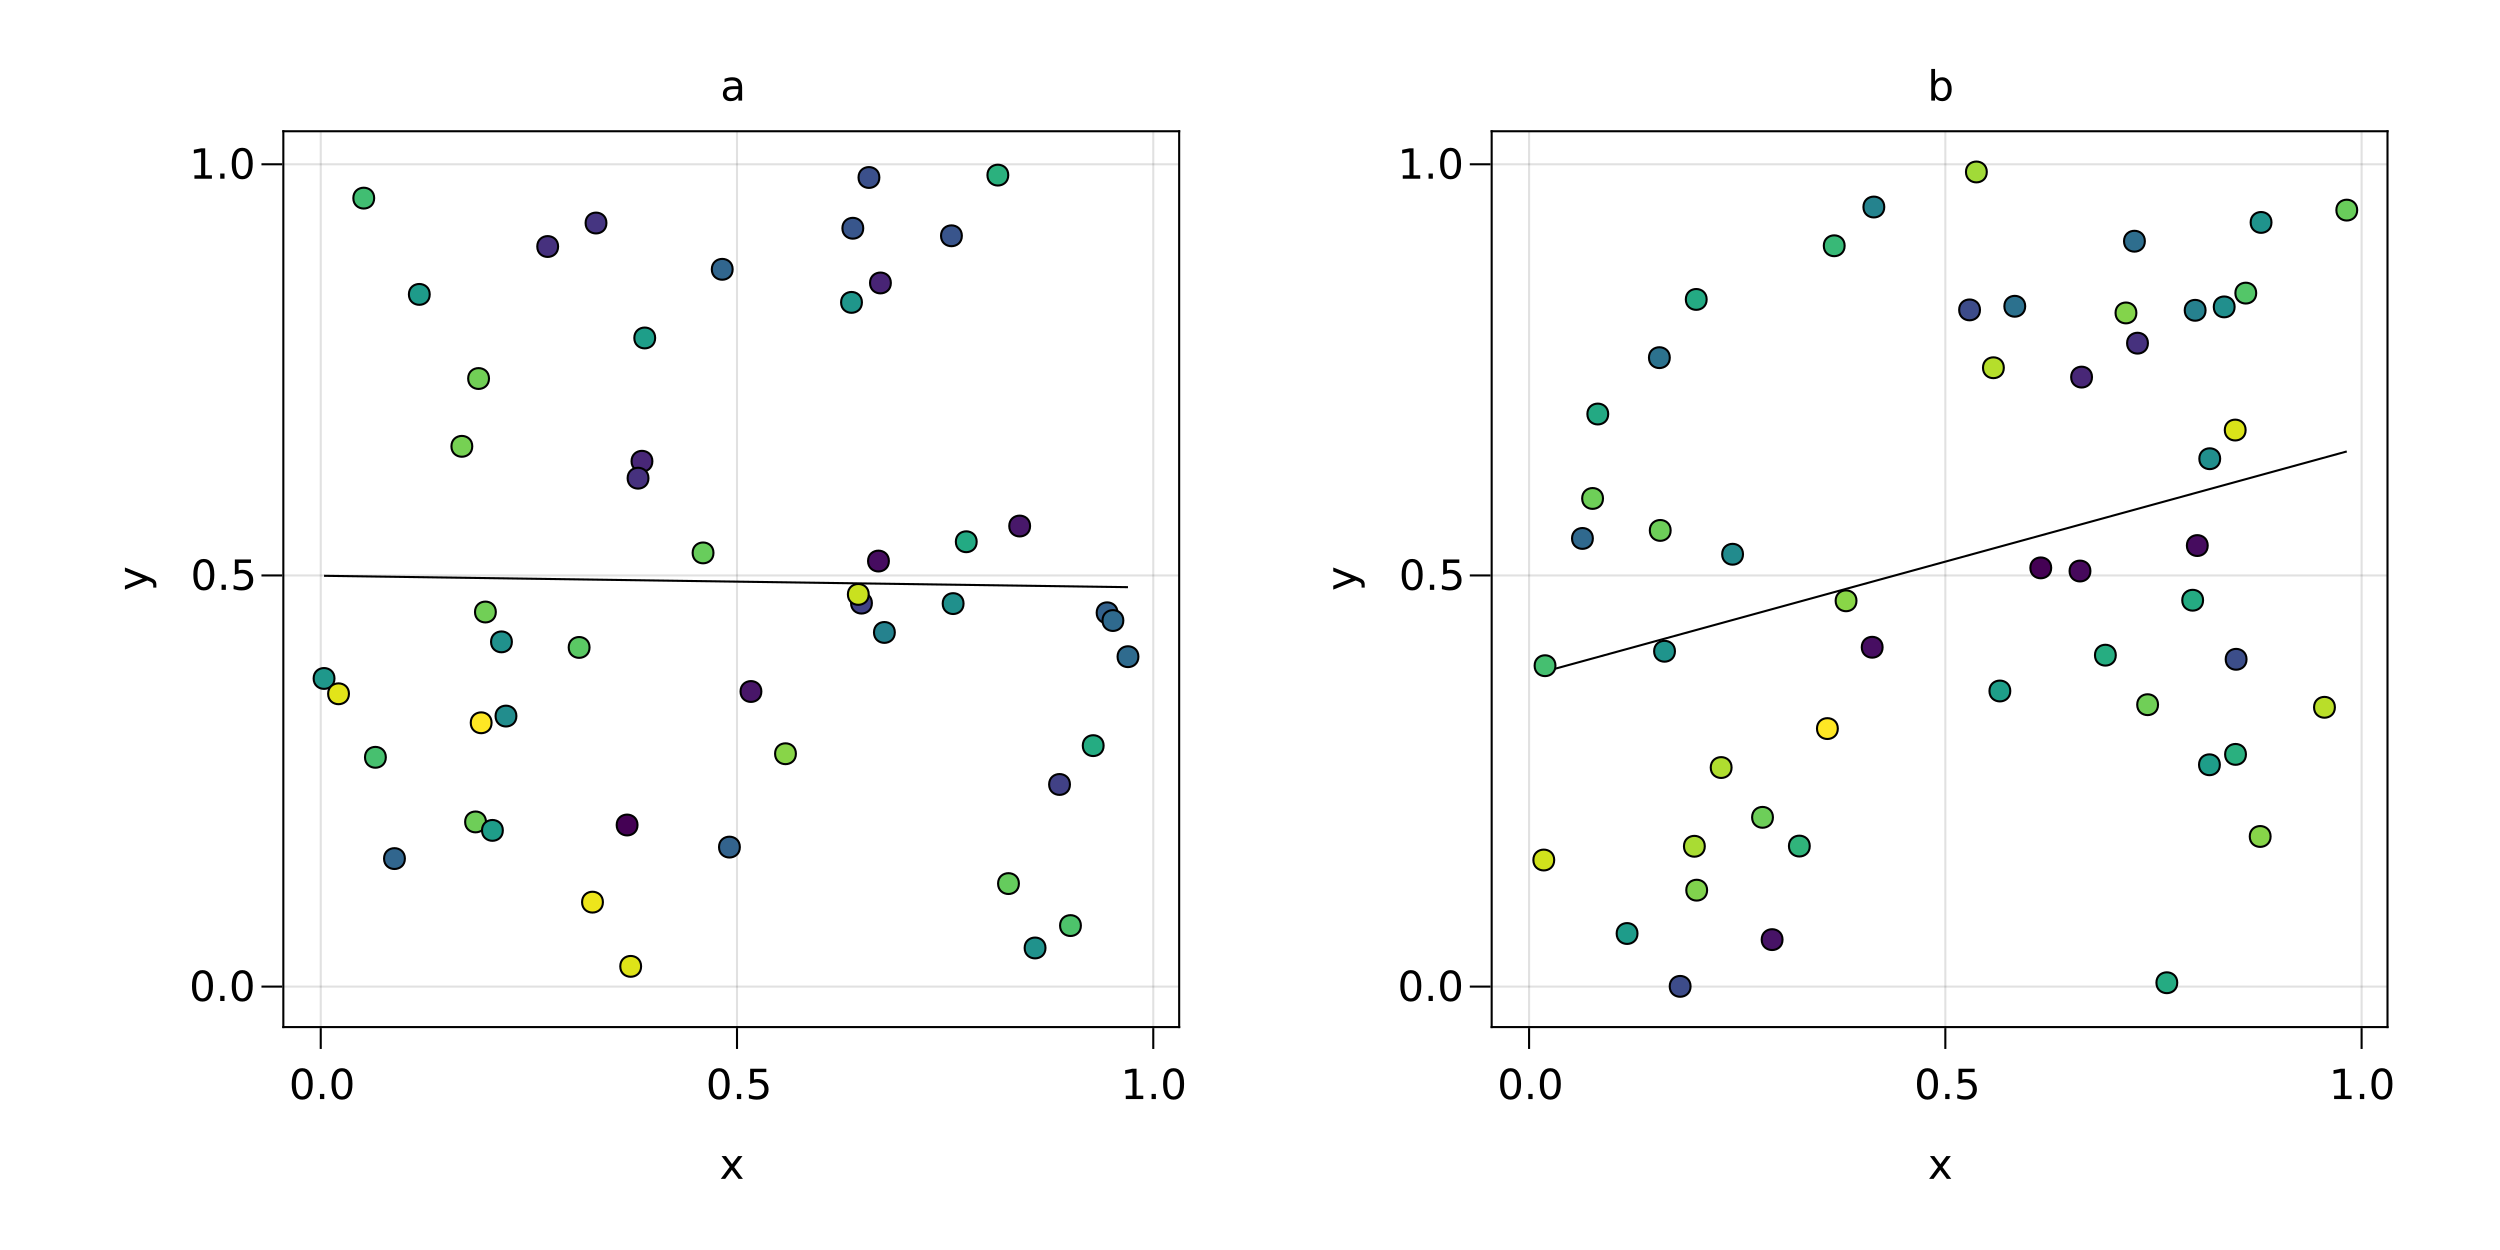 <?xml version="1.0" encoding="UTF-8"?>
<svg xmlns="http://www.w3.org/2000/svg" xmlns:xlink="http://www.w3.org/1999/xlink" width="1200pt" height="600pt" viewBox="0 0 1200 600" version="1.1">
<defs>
<g>
<symbol overflow="visible" id="glyph0-0">
<path style="stroke:none;" d="M 1 3.531 L 1 -14.109 L 11 -14.109 L 11 3.531 Z M 2.125 2.422 L 9.891 2.422 L 9.891 -12.984 L 2.125 -12.984 Z M 2.125 2.422 "/>
</symbol>
<symbol overflow="visible" id="glyph0-1">
<path style="stroke:none;" d="M 6.359 -13.281 C 5.336 -13.281 4.57 -12.781 4.062 -11.781 C 3.551 -10.781 3.297 -9.281 3.297 -7.281 C 3.297 -5.281 3.551 -3.781 4.062 -2.781 C 4.57 -1.781 5.336 -1.281 6.359 -1.281 C 7.379 -1.281 8.145 -1.781 8.656 -2.781 C 9.164 -3.781 9.422 -5.281 9.422 -7.281 C 9.422 -9.281 9.164 -10.781 8.656 -11.781 C 8.145 -12.781 7.379 -13.281 6.359 -13.281 Z M 6.359 -14.844 C 7.992 -14.844 9.238 -14.195 10.094 -12.906 C 10.957 -11.613 11.391 -9.738 11.391 -7.281 C 11.391 -4.82 10.957 -2.945 10.094 -1.656 C 9.238 -0.363 7.992 0.281 6.359 0.281 C 4.723 0.281 3.473 -0.363 2.609 -1.656 C 1.742 -2.945 1.312 -4.82 1.312 -7.281 C 1.312 -9.738 1.742 -11.613 2.609 -12.906 C 3.473 -14.195 4.723 -14.844 6.359 -14.844 Z M 6.359 -14.844 "/>
</symbol>
<symbol overflow="visible" id="glyph1-0">
<path style="stroke:none;" d="M 1 3.531 L 1 -14.109 L 11 -14.109 L 11 3.531 Z M 2.125 2.422 L 9.891 2.422 L 9.891 -12.984 L 2.125 -12.984 Z M 2.125 2.422 "/>
</symbol>
<symbol overflow="visible" id="glyph1-1">
<path style="stroke:none;" d="M 2.141 -2.484 L 4.203 -2.484 L 4.203 0 L 2.141 0 Z M 2.141 -2.484 "/>
</symbol>
<symbol overflow="visible" id="glyph1-2">
<path style="stroke:none;" d="M 6.359 -13.281 C 5.336 -13.281 4.57 -12.781 4.062 -11.781 C 3.551 -10.781 3.297 -9.281 3.297 -7.281 C 3.297 -5.281 3.551 -3.781 4.062 -2.781 C 4.57 -1.781 5.336 -1.281 6.359 -1.281 C 7.379 -1.281 8.145 -1.781 8.656 -2.781 C 9.164 -3.781 9.422 -5.281 9.422 -7.281 C 9.422 -9.281 9.164 -10.781 8.656 -11.781 C 8.145 -12.781 7.379 -13.281 6.359 -13.281 Z M 6.359 -14.844 C 7.992 -14.844 9.238 -14.195 10.094 -12.906 C 10.957 -11.613 11.391 -9.738 11.391 -7.281 C 11.391 -4.82 10.957 -2.945 10.094 -1.656 C 9.238 -0.363 7.992 0.281 6.359 0.281 C 4.723 0.281 3.473 -0.363 2.609 -1.656 C 1.742 -2.945 1.312 -4.82 1.312 -7.281 C 1.312 -9.738 1.742 -11.613 2.609 -12.906 C 3.473 -14.195 4.723 -14.844 6.359 -14.844 Z M 6.359 -14.844 "/>
</symbol>
<symbol overflow="visible" id="glyph2-0">
<path style="stroke:none;" d="M 1 3.531 L 1 -14.109 L 11 -14.109 L 11 3.531 Z M 2.125 2.422 L 9.891 2.422 L 9.891 -12.984 L 2.125 -12.984 Z M 2.125 2.422 "/>
</symbol>
<symbol overflow="visible" id="glyph2-1">
<path style="stroke:none;" d="M 2.141 -2.484 L 4.203 -2.484 L 4.203 0 L 2.141 0 Z M 2.141 -2.484 "/>
</symbol>
<symbol overflow="visible" id="glyph2-2">
<path style="stroke:none;" d="M 2.156 -14.578 L 9.906 -14.578 L 9.906 -12.922 L 3.969 -12.922 L 3.969 -9.344 C 4.25 -9.445 4.531 -9.52 4.812 -9.562 C 5.102 -9.613 5.395 -9.641 5.688 -9.641 C 7.312 -9.641 8.598 -9.191 9.547 -8.297 C 10.504 -7.41 10.984 -6.203 10.984 -4.672 C 10.984 -3.109 10.492 -1.891 9.516 -1.016 C 8.535 -0.148 7.156 0.281 5.375 0.281 C 4.77 0.281 4.148 0.227 3.516 0.125 C 2.879 0.02 2.223 -0.133 1.547 -0.344 L 1.547 -2.328 C 2.129 -2.004 2.734 -1.766 3.359 -1.609 C 3.984 -1.453 4.645 -1.375 5.344 -1.375 C 6.469 -1.375 7.359 -1.672 8.016 -2.266 C 8.672 -2.859 9 -3.66 9 -4.672 C 9 -5.691 8.672 -6.5 8.016 -7.094 C 7.359 -7.688 6.469 -7.984 5.344 -7.984 C 4.812 -7.984 4.285 -7.922 3.766 -7.797 C 3.242 -7.68 2.707 -7.5 2.156 -7.25 Z M 2.156 -14.578 "/>
</symbol>
<symbol overflow="visible" id="glyph2-3">
<path style="stroke:none;" d="M 2.484 -1.656 L 5.703 -1.656 L 5.703 -12.781 L 2.203 -12.078 L 2.203 -13.875 L 5.688 -14.578 L 7.656 -14.578 L 7.656 -1.656 L 10.875 -1.656 L 10.875 0 L 2.484 0 Z M 2.484 -1.656 "/>
</symbol>
<symbol overflow="visible" id="glyph2-4">
<path style="stroke:none;" d="M 6.359 -13.281 C 5.336 -13.281 4.57 -12.781 4.062 -11.781 C 3.551 -10.781 3.297 -9.281 3.297 -7.281 C 3.297 -5.281 3.551 -3.781 4.062 -2.781 C 4.57 -1.781 5.336 -1.281 6.359 -1.281 C 7.379 -1.281 8.145 -1.781 8.656 -2.781 C 9.164 -3.781 9.422 -5.281 9.422 -7.281 C 9.422 -9.281 9.164 -10.781 8.656 -11.781 C 8.145 -12.781 7.379 -13.281 6.359 -13.281 Z M 6.359 -14.844 C 7.992 -14.844 9.238 -14.195 10.094 -12.906 C 10.957 -11.613 11.391 -9.738 11.391 -7.281 C 11.391 -4.82 10.957 -2.945 10.094 -1.656 C 9.238 -0.363 7.992 0.281 6.359 0.281 C 4.723 0.281 3.473 -0.363 2.609 -1.656 C 1.742 -2.945 1.312 -4.82 1.312 -7.281 C 1.312 -9.738 1.742 -11.613 2.609 -12.906 C 3.473 -14.195 4.723 -14.844 6.359 -14.844 Z M 6.359 -14.844 "/>
</symbol>
<symbol overflow="visible" id="glyph2-5">
<path style="stroke:none;" d="M 10.984 -10.938 L 7.016 -5.609 L 11.188 0 L 9.062 0 L 5.875 -4.297 L 2.703 0 L 0.578 0 L 4.828 -5.719 L 0.938 -10.938 L 3.062 -10.938 L 5.953 -7.047 L 8.859 -10.938 Z M 10.984 -10.938 "/>
</symbol>
<symbol overflow="visible" id="glyph3-0">
<path style="stroke:none;" d="M 1 3.531 L 1 -14.109 L 11 -14.109 L 11 3.531 Z M 2.125 2.422 L 9.891 2.422 L 9.891 -12.984 L 2.125 -12.984 Z M 2.125 2.422 "/>
</symbol>
<symbol overflow="visible" id="glyph3-1">
<path style="stroke:none;" d="M 6.359 -13.281 C 5.336 -13.281 4.57 -12.781 4.062 -11.781 C 3.551 -10.781 3.297 -9.281 3.297 -7.281 C 3.297 -5.281 3.551 -3.781 4.062 -2.781 C 4.57 -1.781 5.336 -1.281 6.359 -1.281 C 7.379 -1.281 8.145 -1.781 8.656 -2.781 C 9.164 -3.781 9.422 -5.281 9.422 -7.281 C 9.422 -9.281 9.164 -10.781 8.656 -11.781 C 8.145 -12.781 7.379 -13.281 6.359 -13.281 Z M 6.359 -14.844 C 7.992 -14.844 9.238 -14.195 10.094 -12.906 C 10.957 -11.613 11.391 -9.738 11.391 -7.281 C 11.391 -4.82 10.957 -2.945 10.094 -1.656 C 9.238 -0.363 7.992 0.281 6.359 0.281 C 4.723 0.281 3.473 -0.363 2.609 -1.656 C 1.742 -2.945 1.312 -4.82 1.312 -7.281 C 1.312 -9.738 1.742 -11.613 2.609 -12.906 C 3.473 -14.195 4.723 -14.844 6.359 -14.844 Z M 6.359 -14.844 "/>
</symbol>
<symbol overflow="visible" id="glyph4-0">
<path style="stroke:none;" d="M 1 3.531 L 1 -14.109 L 11 -14.109 L 11 3.531 Z M 2.125 2.422 L 9.891 2.422 L 9.891 -12.984 L 2.125 -12.984 Z M 2.125 2.422 "/>
</symbol>
<symbol overflow="visible" id="glyph4-1">
<path style="stroke:none;" d="M 2.141 -2.484 L 4.203 -2.484 L 4.203 0 L 2.141 0 Z M 2.141 -2.484 "/>
</symbol>
<symbol overflow="visible" id="glyph5-0">
<path style="stroke:none;" d="M 1 3.531 L 1 -14.109 L 11 -14.109 L 11 3.531 Z M 2.125 2.422 L 9.891 2.422 L 9.891 -12.984 L 2.125 -12.984 Z M 2.125 2.422 "/>
</symbol>
<symbol overflow="visible" id="glyph5-1">
<path style="stroke:none;" d="M 6.359 -13.281 C 5.336 -13.281 4.57 -12.781 4.062 -11.781 C 3.551 -10.781 3.297 -9.281 3.297 -7.281 C 3.297 -5.281 3.551 -3.781 4.062 -2.781 C 4.57 -1.781 5.336 -1.281 6.359 -1.281 C 7.379 -1.281 8.145 -1.781 8.656 -2.781 C 9.164 -3.781 9.422 -5.281 9.422 -7.281 C 9.422 -9.281 9.164 -10.781 8.656 -11.781 C 8.145 -12.781 7.379 -13.281 6.359 -13.281 Z M 6.359 -14.844 C 7.992 -14.844 9.238 -14.195 10.094 -12.906 C 10.957 -11.613 11.391 -9.738 11.391 -7.281 C 11.391 -4.82 10.957 -2.945 10.094 -1.656 C 9.238 -0.363 7.992 0.281 6.359 0.281 C 4.723 0.281 3.473 -0.363 2.609 -1.656 C 1.742 -2.945 1.312 -4.82 1.312 -7.281 C 1.312 -9.738 1.742 -11.613 2.609 -12.906 C 3.473 -14.195 4.723 -14.844 6.359 -14.844 Z M 6.359 -14.844 "/>
</symbol>
<symbol overflow="visible" id="glyph6-0">
<path style="stroke:none;" d="M 1 3.531 L 1 -14.109 L 11 -14.109 L 11 3.531 Z M 2.125 2.422 L 9.891 2.422 L 9.891 -12.984 L 2.125 -12.984 Z M 2.125 2.422 "/>
</symbol>
<symbol overflow="visible" id="glyph6-1">
<path style="stroke:none;" d="M 2.156 -14.578 L 9.906 -14.578 L 9.906 -12.922 L 3.969 -12.922 L 3.969 -9.344 C 4.25 -9.445 4.531 -9.52 4.812 -9.562 C 5.102 -9.613 5.395 -9.641 5.688 -9.641 C 7.312 -9.641 8.598 -9.191 9.547 -8.297 C 10.504 -7.41 10.984 -6.203 10.984 -4.672 C 10.984 -3.109 10.492 -1.891 9.516 -1.016 C 8.535 -0.148 7.156 0.281 5.375 0.281 C 4.77 0.281 4.148 0.227 3.516 0.125 C 2.879 0.02 2.223 -0.133 1.547 -0.344 L 1.547 -2.328 C 2.129 -2.004 2.734 -1.766 3.359 -1.609 C 3.984 -1.453 4.645 -1.375 5.344 -1.375 C 6.469 -1.375 7.359 -1.672 8.016 -2.266 C 8.672 -2.859 9 -3.66 9 -4.672 C 9 -5.691 8.672 -6.5 8.016 -7.094 C 7.359 -7.688 6.469 -7.984 5.344 -7.984 C 4.812 -7.984 4.285 -7.922 3.766 -7.797 C 3.242 -7.68 2.707 -7.5 2.156 -7.25 Z M 2.156 -14.578 "/>
</symbol>
<symbol overflow="visible" id="glyph7-0">
<path style="stroke:none;" d="M 1 3.531 L 1 -14.109 L 11 -14.109 L 11 3.531 Z M 2.125 2.422 L 9.891 2.422 L 9.891 -12.984 L 2.125 -12.984 Z M 2.125 2.422 "/>
</symbol>
<symbol overflow="visible" id="glyph7-1">
<path style="stroke:none;" d="M 2.484 -1.656 L 5.703 -1.656 L 5.703 -12.781 L 2.203 -12.078 L 2.203 -13.875 L 5.688 -14.578 L 7.656 -14.578 L 7.656 -1.656 L 10.875 -1.656 L 10.875 0 L 2.484 0 Z M 2.484 -1.656 "/>
</symbol>
<symbol overflow="visible" id="glyph8-0">
<path style="stroke:none;" d="M 1 3.531 L 1 -14.109 L 11 -14.109 L 11 3.531 Z M 2.125 2.422 L 9.891 2.422 L 9.891 -12.984 L 2.125 -12.984 Z M 2.125 2.422 "/>
</symbol>
<symbol overflow="visible" id="glyph8-1">
<path style="stroke:none;" d="M 2.141 -2.484 L 4.203 -2.484 L 4.203 0 L 2.141 0 Z M 2.141 -2.484 "/>
</symbol>
<symbol overflow="visible" id="glyph9-0">
<path style="stroke:none;" d="M 1 3.531 L 1 -14.109 L 11 -14.109 L 11 3.531 Z M 2.125 2.422 L 9.891 2.422 L 9.891 -12.984 L 2.125 -12.984 Z M 2.125 2.422 "/>
</symbol>
<symbol overflow="visible" id="glyph9-1">
<path style="stroke:none;" d="M 6.359 -13.281 C 5.336 -13.281 4.57 -12.781 4.062 -11.781 C 3.551 -10.781 3.297 -9.281 3.297 -7.281 C 3.297 -5.281 3.551 -3.781 4.062 -2.781 C 4.57 -1.781 5.336 -1.281 6.359 -1.281 C 7.379 -1.281 8.145 -1.781 8.656 -2.781 C 9.164 -3.781 9.422 -5.281 9.422 -7.281 C 9.422 -9.281 9.164 -10.781 8.656 -11.781 C 8.145 -12.781 7.379 -13.281 6.359 -13.281 Z M 6.359 -14.844 C 7.992 -14.844 9.238 -14.195 10.094 -12.906 C 10.957 -11.613 11.391 -9.738 11.391 -7.281 C 11.391 -4.82 10.957 -2.945 10.094 -1.656 C 9.238 -0.363 7.992 0.281 6.359 0.281 C 4.723 0.281 3.473 -0.363 2.609 -1.656 C 1.742 -2.945 1.312 -4.82 1.312 -7.281 C 1.312 -9.738 1.742 -11.613 2.609 -12.906 C 3.473 -14.195 4.723 -14.844 6.359 -14.844 Z M 6.359 -14.844 "/>
</symbol>
<symbol overflow="visible" id="glyph10-0">
<path style="stroke:none;" d="M 3.531 -1 L -14.109 -1 L -14.109 -11 L 3.531 -11 Z M 2.422 -2.125 L 2.422 -9.891 L -12.984 -9.891 L -12.984 -2.125 Z M 2.422 -2.125 "/>
</symbol>
<symbol overflow="visible" id="glyph10-1">
<path style="stroke:none;" d="M 1.016 -6.438 C 2.316 -5.926 3.164 -5.43 3.562 -4.953 C 3.957 -4.473 4.156 -3.828 4.156 -3.016 L 4.156 -1.578 L 2.656 -1.578 L 2.656 -2.641 C 2.656 -3.129 2.535 -3.508 2.297 -3.781 C 2.066 -4.062 1.516 -4.367 0.641 -4.703 L -0.172 -5.016 L -10.938 -0.594 L -10.938 -2.5 L -2.391 -5.922 L -10.938 -9.344 L -10.938 -11.234 Z M 1.016 -6.438 "/>
</symbol>
<symbol overflow="visible" id="glyph11-0">
<path style="stroke:none;" d="M 1 3.531 L 1 -14.109 L 11 -14.109 L 11 3.531 Z M 2.125 2.422 L 9.891 2.422 L 9.891 -12.984 L 2.125 -12.984 Z M 2.125 2.422 "/>
</symbol>
<symbol overflow="visible" id="glyph11-1">
<path style="stroke:none;" d="M 6.859 -5.5 C 5.398 -5.5 4.391 -5.332 3.828 -5 C 3.273 -4.664 3 -4.098 3 -3.297 C 3 -2.66 3.207 -2.156 3.625 -1.781 C 4.051 -1.406 4.625 -1.219 5.344 -1.219 C 6.344 -1.219 7.141 -1.57 7.734 -2.281 C 8.336 -2.988 8.641 -3.926 8.641 -5.094 L 8.641 -5.5 Z M 10.438 -6.234 L 10.438 0 L 8.641 0 L 8.641 -1.656 C 8.234 -1 7.723 -0.508 7.109 -0.188 C 6.492 0.125 5.742 0.281 4.859 0.281 C 3.742 0.281 2.852 -0.031 2.188 -0.656 C 1.531 -1.289 1.203 -2.133 1.203 -3.188 C 1.203 -4.414 1.613 -5.344 2.438 -5.969 C 3.258 -6.594 4.488 -6.906 6.125 -6.906 L 8.641 -6.906 L 8.641 -7.078 C 8.641 -7.91 8.367 -8.551 7.828 -9 C 7.285 -9.445 6.52 -9.672 5.531 -9.672 C 4.906 -9.672 4.297 -9.598 3.703 -9.453 C 3.117 -9.305 2.551 -9.082 2 -8.781 L 2 -10.438 C 2.656 -10.695 3.289 -10.891 3.906 -11.016 C 4.531 -11.141 5.133 -11.203 5.719 -11.203 C 7.301 -11.203 8.484 -10.789 9.266 -9.969 C 10.047 -9.145 10.438 -7.898 10.438 -6.234 Z M 10.438 -6.234 "/>
</symbol>
<symbol overflow="visible" id="glyph11-2">
<path style="stroke:none;" d="M 9.734 -5.453 C 9.734 -6.773 9.461 -7.812 8.922 -8.562 C 8.379 -9.32 7.633 -9.703 6.688 -9.703 C 5.727 -9.703 4.977 -9.32 4.438 -8.562 C 3.895 -7.812 3.625 -6.773 3.625 -5.453 C 3.625 -4.141 3.895 -3.102 4.438 -2.344 C 4.977 -1.594 5.727 -1.219 6.688 -1.219 C 7.633 -1.219 8.379 -1.594 8.922 -2.344 C 9.461 -3.102 9.734 -4.141 9.734 -5.453 Z M 3.625 -9.281 C 4 -9.926 4.473 -10.406 5.047 -10.719 C 5.629 -11.039 6.32 -11.203 7.125 -11.203 C 8.445 -11.203 9.523 -10.672 10.359 -9.609 C 11.191 -8.555 11.609 -7.172 11.609 -5.453 C 11.609 -3.734 11.191 -2.348 10.359 -1.297 C 9.523 -0.242 8.445 0.281 7.125 0.281 C 6.32 0.281 5.629 0.125 5.047 -0.188 C 4.473 -0.508 4 -0.992 3.625 -1.641 L 3.625 0 L 1.812 0 L 1.812 -15.203 L 3.625 -15.203 Z M 3.625 -9.281 "/>
</symbol>
<symbol overflow="visible" id="glyph12-0">
<path style="stroke:none;" d="M 1 3.531 L 1 -14.109 L 11 -14.109 L 11 3.531 Z M 2.125 2.422 L 9.891 2.422 L 9.891 -12.984 L 2.125 -12.984 Z M 2.125 2.422 "/>
</symbol>
<symbol overflow="visible" id="glyph12-1">
<path style="stroke:none;" d="M 6.359 -13.281 C 5.336 -13.281 4.57 -12.781 4.062 -11.781 C 3.551 -10.781 3.297 -9.281 3.297 -7.281 C 3.297 -5.281 3.551 -3.781 4.062 -2.781 C 4.57 -1.781 5.336 -1.281 6.359 -1.281 C 7.379 -1.281 8.145 -1.781 8.656 -2.781 C 9.164 -3.781 9.422 -5.281 9.422 -7.281 C 9.422 -9.281 9.164 -10.781 8.656 -11.781 C 8.145 -12.781 7.379 -13.281 6.359 -13.281 Z M 6.359 -14.844 C 7.992 -14.844 9.238 -14.195 10.094 -12.906 C 10.957 -11.613 11.391 -9.738 11.391 -7.281 C 11.391 -4.82 10.957 -2.945 10.094 -1.656 C 9.238 -0.363 7.992 0.281 6.359 0.281 C 4.723 0.281 3.473 -0.363 2.609 -1.656 C 1.742 -2.945 1.312 -4.82 1.312 -7.281 C 1.312 -9.738 1.742 -11.613 2.609 -12.906 C 3.473 -14.195 4.723 -14.844 6.359 -14.844 Z M 6.359 -14.844 "/>
</symbol>
<symbol overflow="visible" id="glyph12-2">
<path style="stroke:none;" d="M 10.984 -10.938 L 7.016 -5.609 L 11.188 0 L 9.062 0 L 5.875 -4.297 L 2.703 0 L 0.578 0 L 4.828 -5.719 L 0.938 -10.938 L 3.062 -10.938 L 5.953 -7.047 L 8.859 -10.938 Z M 10.984 -10.938 "/>
</symbol>
<symbol overflow="visible" id="glyph12-3">
<path style="stroke:none;" d="M 2.156 -14.578 L 9.906 -14.578 L 9.906 -12.922 L 3.969 -12.922 L 3.969 -9.344 C 4.25 -9.445 4.531 -9.52 4.812 -9.562 C 5.102 -9.613 5.395 -9.641 5.688 -9.641 C 7.312 -9.641 8.598 -9.191 9.547 -8.297 C 10.504 -7.41 10.984 -6.203 10.984 -4.672 C 10.984 -3.109 10.492 -1.891 9.516 -1.016 C 8.535 -0.148 7.156 0.281 5.375 0.281 C 4.77 0.281 4.148 0.227 3.516 0.125 C 2.879 0.02 2.223 -0.133 1.547 -0.344 L 1.547 -2.328 C 2.129 -2.004 2.734 -1.766 3.359 -1.609 C 3.984 -1.453 4.645 -1.375 5.344 -1.375 C 6.469 -1.375 7.359 -1.672 8.016 -2.266 C 8.672 -2.859 9 -3.66 9 -4.672 C 9 -5.691 8.672 -6.5 8.016 -7.094 C 7.359 -7.688 6.469 -7.984 5.344 -7.984 C 4.812 -7.984 4.285 -7.922 3.766 -7.797 C 3.242 -7.68 2.707 -7.5 2.156 -7.25 Z M 2.156 -14.578 "/>
</symbol>
<symbol overflow="visible" id="glyph13-0">
<path style="stroke:none;" d="M 1 3.531 L 1 -14.109 L 11 -14.109 L 11 3.531 Z M 2.125 2.422 L 9.891 2.422 L 9.891 -12.984 L 2.125 -12.984 Z M 2.125 2.422 "/>
</symbol>
<symbol overflow="visible" id="glyph13-1">
<path style="stroke:none;" d="M 2.141 -2.484 L 4.203 -2.484 L 4.203 0 L 2.141 0 Z M 2.141 -2.484 "/>
</symbol>
<symbol overflow="visible" id="glyph14-0">
<path style="stroke:none;" d="M 1 3.531 L 1 -14.109 L 11 -14.109 L 11 3.531 Z M 2.125 2.422 L 9.891 2.422 L 9.891 -12.984 L 2.125 -12.984 Z M 2.125 2.422 "/>
</symbol>
<symbol overflow="visible" id="glyph14-1">
<path style="stroke:none;" d="M 6.359 -13.281 C 5.336 -13.281 4.57 -12.781 4.062 -11.781 C 3.551 -10.781 3.297 -9.281 3.297 -7.281 C 3.297 -5.281 3.551 -3.781 4.062 -2.781 C 4.57 -1.781 5.336 -1.281 6.359 -1.281 C 7.379 -1.281 8.145 -1.781 8.656 -2.781 C 9.164 -3.781 9.422 -5.281 9.422 -7.281 C 9.422 -9.281 9.164 -10.781 8.656 -11.781 C 8.145 -12.781 7.379 -13.281 6.359 -13.281 Z M 6.359 -14.844 C 7.992 -14.844 9.238 -14.195 10.094 -12.906 C 10.957 -11.613 11.391 -9.738 11.391 -7.281 C 11.391 -4.82 10.957 -2.945 10.094 -1.656 C 9.238 -0.363 7.992 0.281 6.359 0.281 C 4.723 0.281 3.473 -0.363 2.609 -1.656 C 1.742 -2.945 1.312 -4.82 1.312 -7.281 C 1.312 -9.738 1.742 -11.613 2.609 -12.906 C 3.473 -14.195 4.723 -14.844 6.359 -14.844 Z M 6.359 -14.844 "/>
</symbol>
<symbol overflow="visible" id="glyph14-2">
<path style="stroke:none;" d="M 2.141 -2.484 L 4.203 -2.484 L 4.203 0 L 2.141 0 Z M 2.141 -2.484 "/>
</symbol>
<symbol overflow="visible" id="glyph15-0">
<path style="stroke:none;" d="M 1 3.531 L 1 -14.109 L 11 -14.109 L 11 3.531 Z M 2.125 2.422 L 9.891 2.422 L 9.891 -12.984 L 2.125 -12.984 Z M 2.125 2.422 "/>
</symbol>
<symbol overflow="visible" id="glyph15-1">
<path style="stroke:none;" d="M 2.484 -1.656 L 5.703 -1.656 L 5.703 -12.781 L 2.203 -12.078 L 2.203 -13.875 L 5.688 -14.578 L 7.656 -14.578 L 7.656 -1.656 L 10.875 -1.656 L 10.875 0 L 2.484 0 Z M 2.484 -1.656 "/>
</symbol>
<symbol overflow="visible" id="glyph15-2">
<path style="stroke:none;" d="M 2.141 -2.484 L 4.203 -2.484 L 4.203 0 L 2.141 0 Z M 2.141 -2.484 "/>
</symbol>
<symbol overflow="visible" id="glyph15-3">
<path style="stroke:none;" d="M 6.359 -13.281 C 5.336 -13.281 4.57 -12.781 4.062 -11.781 C 3.551 -10.781 3.297 -9.281 3.297 -7.281 C 3.297 -5.281 3.551 -3.781 4.062 -2.781 C 4.57 -1.781 5.336 -1.281 6.359 -1.281 C 7.379 -1.281 8.145 -1.781 8.656 -2.781 C 9.164 -3.781 9.422 -5.281 9.422 -7.281 C 9.422 -9.281 9.164 -10.781 8.656 -11.781 C 8.145 -12.781 7.379 -13.281 6.359 -13.281 Z M 6.359 -14.844 C 7.992 -14.844 9.238 -14.195 10.094 -12.906 C 10.957 -11.613 11.391 -9.738 11.391 -7.281 C 11.391 -4.82 10.957 -2.945 10.094 -1.656 C 9.238 -0.363 7.992 0.281 6.359 0.281 C 4.723 0.281 3.473 -0.363 2.609 -1.656 C 1.742 -2.945 1.312 -4.82 1.312 -7.281 C 1.312 -9.738 1.742 -11.613 2.609 -12.906 C 3.473 -14.195 4.723 -14.844 6.359 -14.844 Z M 6.359 -14.844 "/>
</symbol>
<symbol overflow="visible" id="glyph16-0">
<path style="stroke:none;" d="M 3.531 -1 L -14.109 -1 L -14.109 -11 L 3.531 -11 Z M 2.422 -2.125 L 2.422 -9.891 L -12.984 -9.891 L -12.984 -2.125 Z M 2.422 -2.125 "/>
</symbol>
<symbol overflow="visible" id="glyph16-1">
<path style="stroke:none;" d="M 1.016 -6.438 C 2.316 -5.926 3.164 -5.43 3.562 -4.953 C 3.957 -4.473 4.156 -3.828 4.156 -3.016 L 4.156 -1.578 L 2.656 -1.578 L 2.656 -2.641 C 2.656 -3.129 2.535 -3.508 2.297 -3.781 C 2.066 -4.062 1.516 -4.367 0.641 -4.703 L -0.172 -5.016 L -10.938 -0.594 L -10.938 -2.5 L -2.391 -5.922 L -10.938 -9.344 L -10.938 -11.234 Z M 1.016 -6.438 "/>
</symbol>
</g>
</defs>
<g id="surface255">
<rect x="0" y="0" width="1200" height="600" style="fill:rgb(100%,100%,100%);fill-opacity:1;stroke:none;"/>
<path style=" stroke:none;fill-rule:nonzero;fill:rgb(100%,100%,100%);fill-opacity:1;" d="M 136 493 L 566 493 L 566 63 L 136 63 Z M 136 493 "/>
<path style=" stroke:none;fill-rule:nonzero;fill:rgb(100%,100%,100%);fill-opacity:1;" d="M 716 493 L 1146 493 L 1146 63 L 716 63 Z M 716 493 "/>
<path style="fill:none;stroke-width:1;stroke-linecap:butt;stroke-linejoin:miter;stroke:rgb(0%,0%,0%);stroke-opacity:0.12;stroke-miterlimit:10;" d="M 153.957 493 L 153.957 63 "/>
<path style="fill:none;stroke-width:1;stroke-linecap:butt;stroke-linejoin:miter;stroke:rgb(0%,0%,0%);stroke-opacity:0.12;stroke-miterlimit:10;" d="M 353.762 493 L 353.762 63 "/>
<path style="fill:none;stroke-width:1;stroke-linecap:butt;stroke-linejoin:miter;stroke:rgb(0%,0%,0%);stroke-opacity:0.12;stroke-miterlimit:10;" d="M 553.57 493 L 553.57 63 "/>
<path style="fill:none;stroke-width:1;stroke-linecap:butt;stroke-linejoin:miter;stroke:rgb(0%,0%,0%);stroke-opacity:0.12;stroke-miterlimit:10;" d="M 136 473.566 L 566 473.566 "/>
<path style="fill:none;stroke-width:1;stroke-linecap:butt;stroke-linejoin:miter;stroke:rgb(0%,0%,0%);stroke-opacity:0.12;stroke-miterlimit:10;" d="M 136 276.211 L 566 276.211 "/>
<path style="fill:none;stroke-width:1;stroke-linecap:butt;stroke-linejoin:miter;stroke:rgb(0%,0%,0%);stroke-opacity:0.12;stroke-miterlimit:10;" d="M 136 78.855 L 566 78.855 "/>
<path style="fill:none;stroke-width:1;stroke-linecap:butt;stroke-linejoin:miter;stroke:rgb(0%,0%,0%);stroke-opacity:0.12;stroke-miterlimit:10;" d="M 733.957 493 L 733.957 63 "/>
<path style="fill:none;stroke-width:1;stroke-linecap:butt;stroke-linejoin:miter;stroke:rgb(0%,0%,0%);stroke-opacity:0.12;stroke-miterlimit:10;" d="M 933.762 493 L 933.762 63 "/>
<path style="fill:none;stroke-width:1;stroke-linecap:butt;stroke-linejoin:miter;stroke:rgb(0%,0%,0%);stroke-opacity:0.12;stroke-miterlimit:10;" d="M 1133.57 493 L 1133.57 63 "/>
<path style="fill:none;stroke-width:1;stroke-linecap:butt;stroke-linejoin:miter;stroke:rgb(0%,0%,0%);stroke-opacity:0.12;stroke-miterlimit:10;" d="M 716 473.566 L 1146 473.566 "/>
<path style="fill:none;stroke-width:1;stroke-linecap:butt;stroke-linejoin:miter;stroke:rgb(0%,0%,0%);stroke-opacity:0.12;stroke-miterlimit:10;" d="M 716 276.211 L 1146 276.211 "/>
<path style="fill:none;stroke-width:1;stroke-linecap:butt;stroke-linejoin:miter;stroke:rgb(0%,0%,0%);stroke-opacity:0.12;stroke-miterlimit:10;" d="M 716 78.855 L 1146 78.855 "/>
<g style="fill:rgb(0%,0%,0%);fill-opacity:1;">
  <use xlink:href="#glyph0-1" x="138.715" y="527.562"/>
</g>
<g style="fill:rgb(0%,0%,0%);fill-opacity:1;">
  <use xlink:href="#glyph1-1" x="151.441" y="527.562"/>
</g>
<g style="fill:rgb(0%,0%,0%);fill-opacity:1;">
  <use xlink:href="#glyph1-2" x="157.797" y="527.562"/>
</g>
<g style="fill:rgb(0%,0%,0%);fill-opacity:1;">
  <use xlink:href="#glyph0-1" x="338.844" y="527.562"/>
</g>
<g style="fill:rgb(0%,0%,0%);fill-opacity:1;">
  <use xlink:href="#glyph2-1" x="351.57" y="527.562"/>
</g>
<g style="fill:rgb(0%,0%,0%);fill-opacity:1;">
  <use xlink:href="#glyph2-2" x="357.926" y="527.562"/>
</g>
<g style="fill:rgb(0%,0%,0%);fill-opacity:1;">
  <use xlink:href="#glyph2-3" x="537.891" y="527.562"/>
</g>
<g style="fill:rgb(0%,0%,0%);fill-opacity:1;">
  <use xlink:href="#glyph2-1" x="550.613" y="527.562"/>
</g>
<g style="fill:rgb(0%,0%,0%);fill-opacity:1;">
  <use xlink:href="#glyph2-4" x="556.973" y="527.562"/>
</g>
<g style="fill:rgb(0%,0%,0%);fill-opacity:1;">
  <use xlink:href="#glyph2-5" x="345.41" y="565.844"/>
</g>
<g style="fill:rgb(0%,0%,0%);fill-opacity:1;">
  <use xlink:href="#glyph3-1" x="90.84" y="480.488"/>
</g>
<g style="fill:rgb(0%,0%,0%);fill-opacity:1;">
  <use xlink:href="#glyph4-1" x="103.562" y="480.488"/>
</g>
<g style="fill:rgb(0%,0%,0%);fill-opacity:1;">
  <use xlink:href="#glyph5-1" x="109.922" y="480.488"/>
</g>
<g style="fill:rgb(0%,0%,0%);fill-opacity:1;">
  <use xlink:href="#glyph1-2" x="91.484" y="283.133"/>
</g>
<g style="fill:rgb(0%,0%,0%);fill-opacity:1;">
  <use xlink:href="#glyph1-1" x="104.207" y="283.133"/>
</g>
<g style="fill:rgb(0%,0%,0%);fill-opacity:1;">
  <use xlink:href="#glyph6-1" x="110.566" y="283.133"/>
</g>
<g style="fill:rgb(0%,0%,0%);fill-opacity:1;">
  <use xlink:href="#glyph7-1" x="90.84" y="85.777"/>
</g>
<g style="fill:rgb(0%,0%,0%);fill-opacity:1;">
  <use xlink:href="#glyph8-1" x="103.562" y="85.777"/>
</g>
<g style="fill:rgb(0%,0%,0%);fill-opacity:1;">
  <use xlink:href="#glyph9-1" x="109.922" y="85.777"/>
</g>
<g style="fill:rgb(0%,0%,0%);fill-opacity:1;">
  <use xlink:href="#glyph10-1" x="70.898" y="283.621"/>
</g>
<g style="fill:rgb(0%,0%,0%);fill-opacity:1;">
  <use xlink:href="#glyph11-1" x="345.781" y="48.281"/>
</g>
<g style="fill:rgb(0%,0%,0%);fill-opacity:1;">
  <use xlink:href="#glyph2-4" x="718.715" y="527.562"/>
</g>
<g style="fill:rgb(0%,0%,0%);fill-opacity:1;">
  <use xlink:href="#glyph2-1" x="731.441" y="527.562"/>
</g>
<g style="fill:rgb(0%,0%,0%);fill-opacity:1;">
  <use xlink:href="#glyph12-1" x="737.797" y="527.562"/>
</g>
<g style="fill:rgb(0%,0%,0%);fill-opacity:1;">
  <use xlink:href="#glyph2-4" x="918.844" y="527.562"/>
</g>
<g style="fill:rgb(0%,0%,0%);fill-opacity:1;">
  <use xlink:href="#glyph13-1" x="931.57" y="527.562"/>
</g>
<g style="fill:rgb(0%,0%,0%);fill-opacity:1;">
  <use xlink:href="#glyph2-2" x="937.926" y="527.562"/>
</g>
<g style="fill:rgb(0%,0%,0%);fill-opacity:1;">
  <use xlink:href="#glyph2-3" x="1117.891" y="527.562"/>
</g>
<g style="fill:rgb(0%,0%,0%);fill-opacity:1;">
  <use xlink:href="#glyph2-1" x="1130.613" y="527.562"/>
</g>
<g style="fill:rgb(0%,0%,0%);fill-opacity:1;">
  <use xlink:href="#glyph2-4" x="1136.973" y="527.562"/>
</g>
<g style="fill:rgb(0%,0%,0%);fill-opacity:1;">
  <use xlink:href="#glyph12-2" x="925.41" y="565.844"/>
</g>
<g style="fill:rgb(0%,0%,0%);fill-opacity:1;">
  <use xlink:href="#glyph14-1" x="670.84" y="480.488"/>
</g>
<g style="fill:rgb(0%,0%,0%);fill-opacity:1;">
  <use xlink:href="#glyph14-2" x="683.562" y="480.488"/>
</g>
<g style="fill:rgb(0%,0%,0%);fill-opacity:1;">
  <use xlink:href="#glyph14-1" x="689.922" y="480.488"/>
</g>
<g style="fill:rgb(0%,0%,0%);fill-opacity:1;">
  <use xlink:href="#glyph12-1" x="671.484" y="283.133"/>
</g>
<g style="fill:rgb(0%,0%,0%);fill-opacity:1;">
  <use xlink:href="#glyph2-1" x="684.211" y="283.133"/>
</g>
<g style="fill:rgb(0%,0%,0%);fill-opacity:1;">
  <use xlink:href="#glyph12-3" x="690.566" y="283.133"/>
</g>
<g style="fill:rgb(0%,0%,0%);fill-opacity:1;">
  <use xlink:href="#glyph15-1" x="670.84" y="85.777"/>
</g>
<g style="fill:rgb(0%,0%,0%);fill-opacity:1;">
  <use xlink:href="#glyph15-2" x="683.562" y="85.777"/>
</g>
<g style="fill:rgb(0%,0%,0%);fill-opacity:1;">
  <use xlink:href="#glyph15-3" x="689.922" y="85.777"/>
</g>
<g style="fill:rgb(0%,0%,0%);fill-opacity:1;">
  <use xlink:href="#glyph16-1" x="650.898" y="283.621"/>
</g>
<g style="fill:rgb(0%,0%,0%);fill-opacity:1;">
  <use xlink:href="#glyph11-2" x="925.199" y="48.281"/>
</g>
<path style="fill:none;stroke-width:1;stroke-linecap:butt;stroke-linejoin:miter;stroke:rgb(0%,0%,0%);stroke-opacity:1;stroke-miterlimit:10;" d="M 155.547 276.383 L 159.441 276.438 L 175.035 276.656 L 178.934 276.715 L 182.832 276.77 L 186.727 276.824 L 206.219 277.098 L 210.117 277.156 L 214.012 277.211 L 233.504 277.484 L 237.398 277.539 L 241.297 277.594 L 245.195 277.652 L 260.789 277.871 L 264.684 277.926 L 276.379 278.09 L 280.277 278.148 L 284.176 278.203 L 288.07 278.258 L 307.562 278.531 L 311.461 278.59 L 315.355 278.645 L 338.746 278.973 L 342.641 279.027 L 346.539 279.086 L 362.133 279.305 L 366.027 279.359 L 377.723 279.523 L 381.621 279.582 L 389.418 279.691 L 393.312 279.746 L 408.906 279.965 L 412.805 280.023 L 416.703 280.078 L 420.598 280.133 L 440.09 280.406 L 443.984 280.461 L 447.883 280.52 L 467.375 280.793 L 471.27 280.848 L 479.066 280.957 L 482.965 281.016 L 490.762 281.125 L 494.656 281.18 L 510.25 281.398 L 514.148 281.457 L 518.047 281.512 L 521.941 281.566 L 541.434 281.84 "/>
<path style="fill-rule:nonzero;fill:rgb(44.399%,81.196%,33.85%);fill-opacity:1;stroke-width:1;stroke-linecap:butt;stroke-linejoin:miter;stroke:rgb(0%,0%,0%);stroke-opacity:1;stroke-miterlimit:10;" d="M 234.719 181.691 C 234.719 188.359 224.719 188.359 224.719 181.691 C 224.719 175.027 234.719 175.027 234.719 181.691 "/>
<path style="fill-rule:nonzero;fill:rgb(39.828%,79.832%,36.587%);fill-opacity:1;stroke-width:1;stroke-linecap:butt;stroke-linejoin:miter;stroke:rgb(0%,0%,0%);stroke-opacity:1;stroke-miterlimit:10;" d="M 489.074 424.125 C 489.074 430.789 479.074 430.789 479.074 424.125 C 479.074 417.457 489.074 417.457 489.074 424.125 "/>
<path style="fill-rule:nonzero;fill:rgb(19.443%,39.869%,55.543%);fill-opacity:1;stroke-width:1;stroke-linecap:butt;stroke-linejoin:miter;stroke:rgb(0%,0%,0%);stroke-opacity:1;stroke-miterlimit:10;" d="M 194.344 412.125 C 194.344 418.789 184.344 418.789 184.344 412.125 C 184.344 405.457 194.344 405.457 194.344 412.125 "/>
<path style="fill-rule:nonzero;fill:rgb(19.971%,38.708%,55.453%);fill-opacity:1;stroke-width:1;stroke-linecap:butt;stroke-linejoin:miter;stroke:rgb(0%,0%,0%);stroke-opacity:1;stroke-miterlimit:10;" d="M 355.129 406.609 C 355.129 413.277 345.129 413.277 345.129 406.609 C 345.129 399.945 355.129 399.945 355.129 406.609 "/>
<path style="fill-rule:nonzero;fill:rgb(12.036%,61.721%,53.655%);fill-opacity:1;stroke-width:1;stroke-linecap:butt;stroke-linejoin:miter;stroke:rgb(0%,0%,0%);stroke-opacity:1;stroke-miterlimit:10;" d="M 314.473 162.223 C 314.473 168.891 304.473 168.891 304.473 162.223 C 304.473 155.555 314.473 155.555 314.473 162.223 "/>
<path style="fill-rule:nonzero;fill:rgb(12.849%,56.479%,55.074%);fill-opacity:1;stroke-width:1;stroke-linecap:butt;stroke-linejoin:miter;stroke:rgb(0%,0%,0%);stroke-opacity:1;stroke-miterlimit:10;" d="M 462.504 289.727 C 462.504 296.395 452.504 296.395 452.504 289.727 C 452.504 283.059 462.504 283.059 462.504 289.727 "/>
<path style="fill-rule:nonzero;fill:rgb(22.265%,33.768%,54.834%);fill-opacity:1;stroke-width:1;stroke-linecap:butt;stroke-linejoin:miter;stroke:rgb(0%,0%,0%);stroke-opacity:1;stroke-miterlimit:10;" d="M 414.355 109.562 C 414.355 116.23 404.355 116.23 404.355 109.562 C 404.355 102.895 414.355 102.895 414.355 109.562 "/>
<path style="fill-rule:nonzero;fill:rgb(53.455%,83.543%,28.254%);fill-opacity:1;stroke-width:1;stroke-linecap:butt;stroke-linejoin:miter;stroke:rgb(0%,0%,0%);stroke-opacity:1;stroke-miterlimit:10;" d="M 382.035 361.797 C 382.035 368.465 372.035 368.465 372.035 361.797 C 372.035 355.129 382.035 355.129 382.035 361.797 "/>
<path style="fill-rule:nonzero;fill:rgb(25.579%,25.973%,52.758%);fill-opacity:1;stroke-width:1;stroke-linecap:butt;stroke-linejoin:miter;stroke:rgb(0%,0%,0%);stroke-opacity:1;stroke-miterlimit:10;" d="M 418.512 289.5 C 418.512 296.168 408.512 296.168 408.512 289.5 C 408.512 282.832 418.512 282.832 418.512 289.5 "/>
<path style="fill-rule:nonzero;fill:rgb(12.28%,58.662%,54.6%);fill-opacity:1;stroke-width:1;stroke-linecap:butt;stroke-linejoin:miter;stroke:rgb(0%,0%,0%);stroke-opacity:1;stroke-miterlimit:10;" d="M 413.723 145.148 C 413.723 151.816 403.723 151.816 403.723 145.148 C 403.723 138.48 413.723 138.48 413.723 145.148 "/>
<path style="fill-rule:nonzero;fill:rgb(22.403%,33.471%,54.787%);fill-opacity:1;stroke-width:1;stroke-linecap:butt;stroke-linejoin:miter;stroke:rgb(0%,0%,0%);stroke-opacity:1;stroke-miterlimit:10;" d="M 461.695 113.18 C 461.695 119.848 451.695 119.848 451.695 113.18 C 451.695 106.516 461.695 106.516 461.695 113.18 "/>
<path style="fill-rule:nonzero;fill:rgb(99.325%,90.616%,14.394%);fill-opacity:1;stroke-width:1;stroke-linecap:butt;stroke-linejoin:miter;stroke:rgb(0%,0%,0%);stroke-opacity:1;stroke-miterlimit:10;" d="M 235.961 346.938 C 235.961 353.605 225.961 353.605 225.961 346.938 C 225.961 340.27 235.961 340.27 235.961 346.938 "/>
<path style="fill-rule:nonzero;fill:rgb(40.63%,80.097%,36.118%);fill-opacity:1;stroke-width:1;stroke-linecap:butt;stroke-linejoin:miter;stroke:rgb(0%,0%,0%);stroke-opacity:1;stroke-miterlimit:10;" d="M 342.469 265.395 C 342.469 272.059 332.469 272.059 332.469 265.395 C 332.469 258.727 342.469 258.727 342.469 265.395 "/>
<path style="fill-rule:nonzero;fill:rgb(27.67%,4.948%,37.52%);fill-opacity:1;stroke-width:1;stroke-linecap:butt;stroke-linejoin:miter;stroke:rgb(0%,0%,0%);stroke-opacity:1;stroke-miterlimit:10;" d="M 426.664 269.305 C 426.664 275.973 416.664 275.973 416.664 269.305 C 416.664 262.641 426.664 262.641 426.664 269.305 "/>
<path style="fill-rule:nonzero;fill:rgb(18.527%,41.937%,55.672%);fill-opacity:1;stroke-width:1;stroke-linecap:butt;stroke-linejoin:miter;stroke:rgb(0%,0%,0%);stroke-opacity:1;stroke-miterlimit:10;" d="M 546.434 315.211 C 546.434 321.879 536.434 321.879 536.434 315.211 C 536.434 308.547 546.434 308.547 546.434 315.211 "/>
<path style="fill-rule:nonzero;fill:rgb(92.79%,89.756%,10.553%);fill-opacity:1;stroke-width:1;stroke-linecap:butt;stroke-linejoin:miter;stroke:rgb(0%,0%,0%);stroke-opacity:1;stroke-miterlimit:10;" d="M 289.398 433.035 C 289.398 439.699 279.398 439.699 279.398 433.035 C 279.398 426.367 289.398 426.367 289.398 433.035 "/>
<path style="fill-rule:nonzero;fill:rgb(13.296%,55.086%,55.315%);fill-opacity:1;stroke-width:1;stroke-linecap:butt;stroke-linejoin:miter;stroke:rgb(0%,0%,0%);stroke-opacity:1;stroke-miterlimit:10;" d="M 247.867 343.715 C 247.867 350.383 237.867 350.383 237.867 343.715 C 237.867 337.051 247.867 337.051 247.867 343.715 "/>
<path style="fill-rule:nonzero;fill:rgb(28.147%,15.283%,46.662%);fill-opacity:1;stroke-width:1;stroke-linecap:butt;stroke-linejoin:miter;stroke:rgb(0%,0%,0%);stroke-opacity:1;stroke-miterlimit:10;" d="M 313.141 221.406 C 313.141 228.074 303.141 228.074 303.141 221.406 C 303.141 214.738 313.141 214.738 313.141 221.406 "/>
<path style="fill-rule:nonzero;fill:rgb(19.346%,40.082%,55.56%);fill-opacity:1;stroke-width:1;stroke-linecap:butt;stroke-linejoin:miter;stroke:rgb(0%,0%,0%);stroke-opacity:1;stroke-miterlimit:10;" d="M 351.672 129.273 C 351.672 135.938 341.672 135.938 341.672 129.273 C 341.672 122.605 351.672 122.605 351.672 129.273 "/>
<path style="fill-rule:nonzero;fill:rgb(28.196%,9.522%,41.735%);fill-opacity:1;stroke-width:1;stroke-linecap:butt;stroke-linejoin:miter;stroke:rgb(0%,0%,0%);stroke-opacity:1;stroke-miterlimit:10;" d="M 494.441 252.496 C 494.441 259.164 484.441 259.164 484.441 252.496 C 484.441 245.832 494.441 245.832 494.441 252.496 "/>
<path style="fill-rule:nonzero;fill:rgb(78.594%,87.956%,12.48%);fill-opacity:1;stroke-width:1;stroke-linecap:butt;stroke-linejoin:miter;stroke:rgb(0%,0%,0%);stroke-opacity:1;stroke-miterlimit:10;" d="M 416.988 285.312 C 416.988 291.977 406.988 291.977 406.988 285.312 C 406.988 278.645 416.988 278.645 416.988 285.312 "/>
<path style="fill-rule:nonzero;fill:rgb(19.995%,38.655%,55.449%);fill-opacity:1;stroke-width:1;stroke-linecap:butt;stroke-linejoin:miter;stroke:rgb(0%,0%,0%);stroke-opacity:1;stroke-miterlimit:10;" d="M 536.406 294.137 C 536.406 300.801 526.406 300.801 526.406 294.137 C 526.406 287.469 536.406 287.469 536.406 294.137 "/>
<path style="fill-rule:nonzero;fill:rgb(46.291%,81.748%,32.712%);fill-opacity:1;stroke-width:1;stroke-linecap:butt;stroke-linejoin:miter;stroke:rgb(0%,0%,0%);stroke-opacity:1;stroke-miterlimit:10;" d="M 226.688 214.238 C 226.688 220.906 216.688 220.906 216.688 214.238 C 216.688 207.574 226.688 207.574 226.688 214.238 "/>
<path style="fill-rule:nonzero;fill:rgb(12.125%,59.466%,54.39%);fill-opacity:1;stroke-width:1;stroke-linecap:butt;stroke-linejoin:miter;stroke:rgb(0%,0%,0%);stroke-opacity:1;stroke-miterlimit:10;" d="M 160.547 325.664 C 160.547 332.328 150.547 332.328 150.547 325.664 C 150.547 318.996 160.547 318.996 160.547 325.664 "/>
<path style="fill-rule:nonzero;fill:rgb(88.483%,89.221%,9.903%);fill-opacity:1;stroke-width:1;stroke-linecap:butt;stroke-linejoin:miter;stroke:rgb(0%,0%,0%);stroke-opacity:1;stroke-miterlimit:10;" d="M 167.5 333.016 C 167.5 339.684 157.5 339.684 157.5 333.016 C 157.5 326.348 167.5 326.348 167.5 333.016 "/>
<path style="fill-rule:nonzero;fill:rgb(35.187%,78.277%,39.289%);fill-opacity:1;stroke-width:1;stroke-linecap:butt;stroke-linejoin:miter;stroke:rgb(0%,0%,0%);stroke-opacity:1;stroke-miterlimit:10;" d="M 282.98 310.77 C 282.98 317.438 272.98 317.438 272.98 310.77 C 272.98 304.102 282.98 304.102 282.98 310.77 "/>
<path style="fill-rule:nonzero;fill:rgb(26.7%,0.487%,32.941%);fill-opacity:1;stroke-width:1;stroke-linecap:butt;stroke-linejoin:miter;stroke:rgb(0%,0%,0%);stroke-opacity:1;stroke-miterlimit:10;" d="M 306.008 396.004 C 306.008 402.672 296.008 402.672 296.008 396.004 C 296.008 389.336 306.008 389.336 306.008 396.004 "/>
<path style="fill-rule:nonzero;fill:rgb(12.751%,56.791%,55.017%);fill-opacity:1;stroke-width:1;stroke-linecap:butt;stroke-linejoin:miter;stroke:rgb(0%,0%,0%);stroke-opacity:1;stroke-miterlimit:10;" d="M 245.703 308.094 C 245.703 314.762 235.703 314.762 235.703 308.094 C 235.703 301.43 245.703 301.43 245.703 308.094 "/>
<path style="fill-rule:nonzero;fill:rgb(25.663%,74.376%,44.621%);fill-opacity:1;stroke-width:1;stroke-linecap:butt;stroke-linejoin:miter;stroke:rgb(0%,0%,0%);stroke-opacity:1;stroke-miterlimit:10;" d="M 179.602 95.102 C 179.602 101.77 169.602 101.77 169.602 95.102 C 169.602 88.434 179.602 88.434 179.602 95.102 "/>
<path style="fill-rule:nonzero;fill:rgb(14.037%,66.469%,51.378%);fill-opacity:1;stroke-width:1;stroke-linecap:butt;stroke-linejoin:miter;stroke:rgb(0%,0%,0%);stroke-opacity:1;stroke-miterlimit:10;" d="M 468.805 260.043 C 468.805 266.711 458.805 266.711 458.805 260.043 C 458.805 253.375 468.805 253.375 468.805 260.043 "/>
<path style="fill-rule:nonzero;fill:rgb(14.636%,67.277%,50.911%);fill-opacity:1;stroke-width:1;stroke-linecap:butt;stroke-linejoin:miter;stroke:rgb(0%,0%,0%);stroke-opacity:1;stroke-miterlimit:10;" d="M 529.738 357.91 C 529.738 364.578 519.738 364.578 519.738 357.91 C 519.738 351.242 529.738 351.242 529.738 357.91 "/>
<path style="fill-rule:nonzero;fill:rgb(30.259%,76.393%,42.078%);fill-opacity:1;stroke-width:1;stroke-linecap:butt;stroke-linejoin:miter;stroke:rgb(0%,0%,0%);stroke-opacity:1;stroke-miterlimit:10;" d="M 518.828 444.281 C 518.828 450.949 508.828 450.949 508.828 444.281 C 508.828 437.613 518.828 437.613 518.828 444.281 "/>
<path style="fill-rule:nonzero;fill:rgb(28.142%,8.676%,40.956%);fill-opacity:1;stroke-width:1;stroke-linecap:butt;stroke-linejoin:miter;stroke:rgb(0%,0%,0%);stroke-opacity:1;stroke-miterlimit:10;" d="M 365.457 331.922 C 365.457 338.59 355.457 338.59 355.457 331.922 C 355.457 325.254 365.457 325.254 365.457 331.922 "/>
<path style="fill-rule:nonzero;fill:rgb(27.886%,75.368%,43.394%);fill-opacity:1;stroke-width:1;stroke-linecap:butt;stroke-linejoin:miter;stroke:rgb(0%,0%,0%);stroke-opacity:1;stroke-miterlimit:10;" d="M 185.199 363.508 C 185.199 370.176 175.199 370.176 175.199 363.508 C 175.199 356.84 185.199 356.84 185.199 363.508 "/>
<path style="fill-rule:nonzero;fill:rgb(27.513%,19.359%,49.472%);fill-opacity:1;stroke-width:1;stroke-linecap:butt;stroke-linejoin:miter;stroke:rgb(0%,0%,0%);stroke-opacity:1;stroke-miterlimit:10;" d="M 267.891 118.328 C 267.891 124.996 257.891 124.996 257.891 118.328 C 257.891 111.66 267.891 111.66 267.891 118.328 "/>
<path style="fill-rule:nonzero;fill:rgb(25.656%,25.761%,52.676%);fill-opacity:1;stroke-width:1;stroke-linecap:butt;stroke-linejoin:miter;stroke:rgb(0%,0%,0%);stroke-opacity:1;stroke-miterlimit:10;" d="M 513.578 376.543 C 513.578 383.211 503.578 383.211 503.578 376.543 C 503.578 369.875 513.578 369.875 513.578 376.543 "/>
<path style="fill-rule:nonzero;fill:rgb(43.154%,80.833%,34.599%);fill-opacity:1;stroke-width:1;stroke-linecap:butt;stroke-linejoin:miter;stroke:rgb(0%,0%,0%);stroke-opacity:1;stroke-miterlimit:10;" d="M 233.262 394.527 C 233.262 401.195 223.262 401.195 223.262 394.527 C 223.262 387.863 233.262 387.863 233.262 394.527 "/>
<path style="fill-rule:nonzero;fill:rgb(16.917%,69.256%,49.499%);fill-opacity:1;stroke-width:1;stroke-linecap:butt;stroke-linejoin:miter;stroke:rgb(0%,0%,0%);stroke-opacity:1;stroke-miterlimit:10;" d="M 483.969 84.055 C 483.969 90.723 473.969 90.723 473.969 84.055 C 473.969 77.391 483.969 77.391 483.969 84.055 "/>
<path style="fill-rule:nonzero;fill:rgb(28.235%,14.22%,45.834%);fill-opacity:1;stroke-width:1;stroke-linecap:butt;stroke-linejoin:miter;stroke:rgb(0%,0%,0%);stroke-opacity:1;stroke-miterlimit:10;" d="M 427.609 135.824 C 427.609 142.488 417.609 142.488 417.609 135.824 C 417.609 129.156 427.609 129.156 427.609 135.824 "/>
<path style="fill-rule:nonzero;fill:rgb(44.323%,81.174%,33.896%);fill-opacity:1;stroke-width:1;stroke-linecap:butt;stroke-linejoin:miter;stroke:rgb(0%,0%,0%);stroke-opacity:1;stroke-miterlimit:10;" d="M 237.996 293.77 C 237.996 300.434 227.996 300.434 227.996 293.77 C 227.996 287.102 237.996 287.102 237.996 293.77 "/>
<path style="fill-rule:nonzero;fill:rgb(87.002%,89.037%,9.679%);fill-opacity:1;stroke-width:1;stroke-linecap:butt;stroke-linejoin:miter;stroke:rgb(0%,0%,0%);stroke-opacity:1;stroke-miterlimit:10;" d="M 307.73 463.855 C 307.73 470.523 297.73 470.523 297.73 463.855 C 297.73 457.188 307.73 457.188 307.73 463.855 "/>
<path style="fill-rule:nonzero;fill:rgb(14.83%,50.999%,55.706%);fill-opacity:1;stroke-width:1;stroke-linecap:butt;stroke-linejoin:miter;stroke:rgb(0%,0%,0%);stroke-opacity:1;stroke-miterlimit:10;" d="M 429.512 303.574 C 429.512 310.242 419.512 310.242 419.512 303.574 C 419.512 296.906 429.512 296.906 429.512 303.574 "/>
<path style="fill-rule:nonzero;fill:rgb(27.523%,19.311%,49.442%);fill-opacity:1;stroke-width:1;stroke-linecap:butt;stroke-linejoin:miter;stroke:rgb(0%,0%,0%);stroke-opacity:1;stroke-miterlimit:10;" d="M 311.262 229.535 C 311.262 236.199 301.262 236.199 301.262 229.535 C 301.262 222.867 311.262 222.867 311.262 229.535 "/>
<path style="fill-rule:nonzero;fill:rgb(27.188%,20.884%,50.408%);fill-opacity:1;stroke-width:1;stroke-linecap:butt;stroke-linejoin:miter;stroke:rgb(0%,0%,0%);stroke-opacity:1;stroke-miterlimit:10;" d="M 291.086 107.051 C 291.086 113.719 281.086 113.719 281.086 107.051 C 281.086 100.383 291.086 100.383 291.086 107.051 "/>
<path style="fill-rule:nonzero;fill:rgb(12.009%,60.579%,54.058%);fill-opacity:1;stroke-width:1;stroke-linecap:butt;stroke-linejoin:miter;stroke:rgb(0%,0%,0%);stroke-opacity:1;stroke-miterlimit:10;" d="M 206.27 141.309 C 206.27 147.977 196.27 147.977 196.27 141.309 C 196.27 134.641 206.27 134.641 206.27 141.309 "/>
<path style="fill-rule:nonzero;fill:rgb(18.594%,41.783%,55.664%);fill-opacity:1;stroke-width:1;stroke-linecap:butt;stroke-linejoin:miter;stroke:rgb(0%,0%,0%);stroke-opacity:1;stroke-miterlimit:10;" d="M 539.203 297.859 C 539.203 304.527 529.203 304.527 529.203 297.859 C 529.203 291.195 539.203 291.195 539.203 297.859 "/>
<path style="fill-rule:nonzero;fill:rgb(12.62%,57.211%,54.94%);fill-opacity:1;stroke-width:1;stroke-linecap:butt;stroke-linejoin:miter;stroke:rgb(0%,0%,0%);stroke-opacity:1;stroke-miterlimit:10;" d="M 501.836 455.027 C 501.836 461.695 491.836 461.695 491.836 455.027 C 491.836 448.363 501.836 448.363 501.836 455.027 "/>
<path style="fill-rule:nonzero;fill:rgb(12.031%,61.488%,53.737%);fill-opacity:1;stroke-width:1;stroke-linecap:butt;stroke-linejoin:miter;stroke:rgb(0%,0%,0%);stroke-opacity:1;stroke-miterlimit:10;" d="M 241.363 398.586 C 241.363 405.254 231.363 405.254 231.363 398.586 C 231.363 391.922 241.363 391.922 241.363 398.586 "/>
<path style="fill-rule:nonzero;fill:rgb(23.243%,31.623%,54.42%);fill-opacity:1;stroke-width:1;stroke-linecap:butt;stroke-linejoin:miter;stroke:rgb(0%,0%,0%);stroke-opacity:1;stroke-miterlimit:10;" d="M 422.094 85.199 C 422.094 91.867 412.094 91.867 412.094 85.199 C 412.094 78.531 422.094 78.531 422.094 85.199 "/>
<path style="fill:none;stroke-width:1;stroke-linecap:butt;stroke-linejoin:miter;stroke:rgb(0%,0%,0%);stroke-opacity:1;stroke-miterlimit:10;" d="M 741.016 322.484 L 744.91 321.414 L 748.801 320.348 L 752.695 319.277 L 756.59 318.211 L 760.484 317.141 L 764.375 316.074 L 772.164 313.934 L 776.055 312.867 L 779.949 311.797 L 783.844 310.73 L 787.734 309.66 L 791.629 308.594 L 795.523 307.523 L 799.414 306.457 L 807.203 304.316 L 811.098 303.25 L 814.988 302.18 L 818.883 301.113 L 822.777 300.043 L 826.668 298.977 L 830.562 297.906 L 834.457 296.84 L 838.348 295.77 L 842.242 294.699 L 846.137 293.633 L 850.027 292.562 L 853.922 291.496 L 857.816 290.426 L 861.707 289.359 L 865.602 288.289 L 869.496 287.223 L 873.391 286.152 L 877.281 285.082 L 881.176 284.016 L 885.07 282.945 L 888.961 281.879 L 892.855 280.809 L 896.75 279.742 L 900.641 278.672 L 904.535 277.605 L 908.43 276.535 L 912.32 275.465 L 916.215 274.398 L 920.109 273.328 L 924.004 272.262 L 927.895 271.191 L 931.789 270.125 L 935.684 269.055 L 939.574 267.988 L 947.363 265.848 L 951.254 264.781 L 955.148 263.711 L 959.043 262.645 L 962.934 261.574 L 966.828 260.508 L 970.723 259.438 L 974.613 258.371 L 982.402 256.23 L 986.297 255.164 L 990.188 254.094 L 994.082 253.027 L 997.977 251.957 L 1001.867 250.891 L 1005.762 249.82 L 1009.656 248.754 L 1013.547 247.684 L 1017.441 246.613 L 1021.336 245.547 L 1025.227 244.477 L 1029.121 243.41 L 1033.016 242.34 L 1036.91 241.273 L 1040.801 240.203 L 1044.695 239.137 L 1048.59 238.066 L 1052.48 236.996 L 1056.375 235.93 L 1060.27 234.859 L 1064.16 233.793 L 1068.055 232.723 L 1071.949 231.656 L 1075.84 230.586 L 1079.734 229.52 L 1083.629 228.449 L 1087.52 227.379 L 1091.414 226.312 L 1095.309 225.242 L 1099.203 224.176 L 1103.094 223.105 L 1106.988 222.039 L 1110.883 220.969 L 1114.773 219.902 L 1122.562 217.762 L 1126.453 216.695 "/>
<path style="fill-rule:nonzero;fill:rgb(14.616%,51.554%,55.668%);fill-opacity:1;stroke-width:1;stroke-linecap:butt;stroke-linejoin:miter;stroke:rgb(0%,0%,0%);stroke-opacity:1;stroke-miterlimit:10;" d="M 904.449 99.375 C 904.449 106.043 894.449 106.043 894.449 99.375 C 894.449 92.707 904.449 92.707 904.449 99.375 "/>
<path style="fill-rule:nonzero;fill:rgb(12.018%,60.972%,53.919%);fill-opacity:1;stroke-width:1;stroke-linecap:butt;stroke-linejoin:miter;stroke:rgb(0%,0%,0%);stroke-opacity:1;stroke-miterlimit:10;" d="M 785.996 448.086 C 785.996 454.754 775.996 454.754 775.996 448.086 C 775.996 441.418 785.996 441.418 785.996 448.086 "/>
<path style="fill-rule:nonzero;fill:rgb(14.475%,67.06%,51.037%);fill-opacity:1;stroke-width:1;stroke-linecap:butt;stroke-linejoin:miter;stroke:rgb(0%,0%,0%);stroke-opacity:1;stroke-miterlimit:10;" d="M 1045.082 471.715 C 1045.082 478.383 1035.082 478.383 1035.082 471.715 C 1035.082 465.051 1045.082 465.051 1045.082 471.715 "/>
<path style="fill-rule:nonzero;fill:rgb(43.3%,80.875%,34.512%);fill-opacity:1;stroke-width:1;stroke-linecap:butt;stroke-linejoin:miter;stroke:rgb(0%,0%,0%);stroke-opacity:1;stroke-miterlimit:10;" d="M 769.441 239.262 C 769.441 245.93 759.441 245.93 759.441 239.262 C 759.441 232.594 769.441 232.594 769.441 239.262 "/>
<path style="fill-rule:nonzero;fill:rgb(27.79%,5.793%,38.299%);fill-opacity:1;stroke-width:1;stroke-linecap:butt;stroke-linejoin:miter;stroke:rgb(0%,0%,0%);stroke-opacity:1;stroke-miterlimit:10;" d="M 903.648 310.68 C 903.648 317.344 893.648 317.344 893.648 310.68 C 893.648 304.012 903.648 304.012 903.648 310.68 "/>
<path style="fill-rule:nonzero;fill:rgb(17.41%,44.559%,55.773%);fill-opacity:1;stroke-width:1;stroke-linecap:butt;stroke-linejoin:miter;stroke:rgb(0%,0%,0%);stroke-opacity:1;stroke-miterlimit:10;" d="M 801.5 171.676 C 801.5 178.344 791.5 178.344 791.5 171.676 C 791.5 165.012 801.5 165.012 801.5 171.676 "/>
<path style="fill-rule:nonzero;fill:rgb(24.033%,29.85%,54.017%);fill-opacity:1;stroke-width:1;stroke-linecap:butt;stroke-linejoin:miter;stroke:rgb(0%,0%,0%);stroke-opacity:1;stroke-miterlimit:10;" d="M 811.469 473.453 C 811.469 480.121 801.469 480.121 801.469 473.453 C 801.469 466.789 811.469 466.789 811.469 473.453 "/>
<path style="fill-rule:nonzero;fill:rgb(50.228%,82.751%,30.27%);fill-opacity:1;stroke-width:1;stroke-linecap:butt;stroke-linejoin:miter;stroke:rgb(0%,0%,0%);stroke-opacity:1;stroke-miterlimit:10;" d="M 819.414 427.285 C 819.414 433.953 809.414 433.953 809.414 427.285 C 809.414 420.617 819.414 420.617 819.414 427.285 "/>
<path style="fill-rule:nonzero;fill:rgb(15.152%,67.725%,50.591%);fill-opacity:1;stroke-width:1;stroke-linecap:butt;stroke-linejoin:miter;stroke:rgb(0%,0%,0%);stroke-opacity:1;stroke-miterlimit:10;" d="M 1015.582 314.488 C 1015.582 321.152 1005.582 321.152 1005.582 314.488 C 1005.582 307.82 1015.582 307.82 1015.582 314.488 "/>
<path style="fill-rule:nonzero;fill:rgb(12.973%,56.081%,55.147%);fill-opacity:1;stroke-width:1;stroke-linecap:butt;stroke-linejoin:miter;stroke:rgb(0%,0%,0%);stroke-opacity:1;stroke-miterlimit:10;" d="M 1065.676 220.184 C 1065.676 226.852 1055.676 226.852 1055.676 220.184 C 1055.676 213.52 1065.676 213.52 1065.676 220.184 "/>
<path style="fill-rule:nonzero;fill:rgb(27.664%,4.902%,37.477%);fill-opacity:1;stroke-width:1;stroke-linecap:butt;stroke-linejoin:miter;stroke:rgb(0%,0%,0%);stroke-opacity:1;stroke-miterlimit:10;" d="M 1059.703 261.871 C 1059.703 268.539 1049.703 268.539 1049.703 261.871 C 1049.703 255.203 1059.703 255.203 1059.703 261.871 "/>
<path style="fill-rule:nonzero;fill:rgb(18.763%,41.395%,55.644%);fill-opacity:1;stroke-width:1;stroke-linecap:butt;stroke-linejoin:miter;stroke:rgb(0%,0%,0%);stroke-opacity:1;stroke-miterlimit:10;" d="M 764.57 258.453 C 764.57 265.121 754.57 265.121 754.57 258.453 C 754.57 251.785 764.57 251.785 764.57 258.453 "/>
<path style="fill-rule:nonzero;fill:rgb(22.13%,72.569%,46.56%);fill-opacity:1;stroke-width:1;stroke-linecap:butt;stroke-linejoin:miter;stroke:rgb(0%,0%,0%);stroke-opacity:1;stroke-miterlimit:10;" d="M 885.426 117.969 C 885.426 124.637 875.426 124.637 875.426 117.969 C 875.426 111.305 885.426 111.305 885.426 117.969 "/>
<path style="fill-rule:nonzero;fill:rgb(28.143%,15.317%,46.686%);fill-opacity:1;stroke-width:1;stroke-linecap:butt;stroke-linejoin:miter;stroke:rgb(0%,0%,0%);stroke-opacity:1;stroke-miterlimit:10;" d="M 1004.16 181.008 C 1004.16 187.676 994.16 187.676 994.16 181.008 C 994.16 174.34 1004.16 174.34 1004.16 181.008 "/>
<path style="fill-rule:nonzero;fill:rgb(23.987%,29.962%,54.05%);fill-opacity:1;stroke-width:1;stroke-linecap:butt;stroke-linejoin:miter;stroke:rgb(0%,0%,0%);stroke-opacity:1;stroke-miterlimit:10;" d="M 950.395 148.75 C 950.395 155.418 940.395 155.418 940.395 148.75 C 940.395 142.082 950.395 142.082 950.395 148.75 "/>
<path style="fill-rule:nonzero;fill:rgb(23.717%,30.567%,54.188%);fill-opacity:1;stroke-width:1;stroke-linecap:butt;stroke-linejoin:miter;stroke:rgb(0%,0%,0%);stroke-opacity:1;stroke-miterlimit:10;" d="M 1078.336 316.465 C 1078.336 323.133 1068.336 323.133 1068.336 316.465 C 1068.336 309.801 1078.336 309.801 1078.336 316.465 "/>
<path style="fill-rule:nonzero;fill:rgb(12.447%,57.798%,54.826%);fill-opacity:1;stroke-width:1;stroke-linecap:butt;stroke-linejoin:miter;stroke:rgb(0%,0%,0%);stroke-opacity:1;stroke-miterlimit:10;" d="M 1090.312 106.766 C 1090.312 113.434 1080.312 113.434 1080.312 106.766 C 1080.312 100.102 1090.312 100.102 1090.312 106.766 "/>
<path style="fill-rule:nonzero;fill:rgb(63.191%,85.539%,21.983%);fill-opacity:1;stroke-width:1;stroke-linecap:butt;stroke-linejoin:miter;stroke:rgb(0%,0%,0%);stroke-opacity:1;stroke-miterlimit:10;" d="M 953.664 82.547 C 953.664 89.211 943.664 89.211 943.664 82.547 C 943.664 75.879 953.664 75.879 953.664 82.547 "/>
<path style="fill-rule:nonzero;fill:rgb(27.05%,74.995%,43.856%);fill-opacity:1;stroke-width:1;stroke-linecap:butt;stroke-linejoin:miter;stroke:rgb(0%,0%,0%);stroke-opacity:1;stroke-miterlimit:10;" d="M 746.617 319.539 C 746.617 326.207 736.617 326.207 736.617 319.539 C 736.617 312.871 746.617 312.871 746.617 319.539 "/>
<path style="fill-rule:nonzero;fill:rgb(12.04%,61.901%,53.592%);fill-opacity:1;stroke-width:1;stroke-linecap:butt;stroke-linejoin:miter;stroke:rgb(0%,0%,0%);stroke-opacity:1;stroke-miterlimit:10;" d="M 964.938 331.676 C 964.938 338.344 954.938 338.344 954.938 331.676 C 954.938 325.012 964.938 325.012 964.938 331.676 "/>
<path style="fill-rule:nonzero;fill:rgb(18.975%,70.681%,48.317%);fill-opacity:1;stroke-width:1;stroke-linecap:butt;stroke-linejoin:miter;stroke:rgb(0%,0%,0%);stroke-opacity:1;stroke-miterlimit:10;" d="M 868.688 406.117 C 868.688 412.785 858.688 412.785 858.688 406.117 C 858.688 399.449 868.688 399.449 868.688 406.117 "/>
<path style="fill-rule:nonzero;fill:rgb(16.449%,68.85%,49.789%);fill-opacity:1;stroke-width:1;stroke-linecap:butt;stroke-linejoin:miter;stroke:rgb(0%,0%,0%);stroke-opacity:1;stroke-miterlimit:10;" d="M 1078.055 362.105 C 1078.055 368.773 1068.055 368.773 1068.055 362.105 C 1068.055 355.438 1078.055 355.438 1078.055 362.105 "/>
<path style="fill-rule:nonzero;fill:rgb(41.305%,80.294%,35.712%);fill-opacity:1;stroke-width:1;stroke-linecap:butt;stroke-linejoin:miter;stroke:rgb(0%,0%,0%);stroke-opacity:1;stroke-miterlimit:10;" d="M 1131.453 100.859 C 1131.453 107.523 1121.453 107.523 1121.453 100.859 C 1121.453 94.191 1131.453 94.191 1131.453 100.859 "/>
<path style="fill-rule:nonzero;fill:rgb(99.325%,90.616%,14.394%);fill-opacity:1;stroke-width:1;stroke-linecap:butt;stroke-linejoin:miter;stroke:rgb(0%,0%,0%);stroke-opacity:1;stroke-miterlimit:10;" d="M 882.152 349.719 C 882.152 356.387 872.152 356.387 872.152 349.719 C 872.152 343.055 882.152 343.055 882.152 349.719 "/>
<path style="fill-rule:nonzero;fill:rgb(68.66%,86.487%,18.445%);fill-opacity:1;stroke-width:1;stroke-linecap:butt;stroke-linejoin:miter;stroke:rgb(0%,0%,0%);stroke-opacity:1;stroke-miterlimit:10;" d="M 831.156 368.422 C 831.156 375.09 821.156 375.09 821.156 368.422 C 821.156 361.754 831.156 361.754 831.156 368.422 "/>
<path style="fill-rule:nonzero;fill:rgb(51.344%,83.033%,29.577%);fill-opacity:1;stroke-width:1;stroke-linecap:butt;stroke-linejoin:miter;stroke:rgb(0%,0%,0%);stroke-opacity:1;stroke-miterlimit:10;" d="M 1025.461 150.211 C 1025.461 156.879 1015.461 156.879 1015.461 150.211 C 1015.461 143.547 1025.461 143.547 1025.461 150.211 "/>
<path style="fill-rule:nonzero;fill:rgb(12.41%,57.986%,54.776%);fill-opacity:1;stroke-width:1;stroke-linecap:butt;stroke-linejoin:miter;stroke:rgb(0%,0%,0%);stroke-opacity:1;stroke-miterlimit:10;" d="M 803.977 312.602 C 803.977 319.27 793.977 319.27 793.977 312.602 C 793.977 305.934 803.977 305.934 803.977 312.602 "/>
<path style="fill-rule:nonzero;fill:rgb(18.057%,43.015%,55.727%);fill-opacity:1;stroke-width:1;stroke-linecap:butt;stroke-linejoin:miter;stroke:rgb(0%,0%,0%);stroke-opacity:1;stroke-miterlimit:10;" d="M 1029.531 115.781 C 1029.531 122.449 1019.531 122.449 1019.531 115.781 C 1019.531 109.113 1029.531 109.113 1029.531 115.781 "/>
<path style="fill-rule:nonzero;fill:rgb(66.303%,86.111%,19.959%);fill-opacity:1;stroke-width:1;stroke-linecap:butt;stroke-linejoin:miter;stroke:rgb(0%,0%,0%);stroke-opacity:1;stroke-miterlimit:10;" d="M 818.301 406.215 C 818.301 412.883 808.301 412.883 808.301 406.215 C 808.301 399.547 818.301 399.547 818.301 406.215 "/>
<path style="fill-rule:nonzero;fill:rgb(12.935%,56.204%,55.124%);fill-opacity:1;stroke-width:1;stroke-linecap:butt;stroke-linejoin:miter;stroke:rgb(0%,0%,0%);stroke-opacity:1;stroke-miterlimit:10;" d="M 1072.617 147.312 C 1072.617 153.977 1062.617 153.977 1062.617 147.312 C 1062.617 140.645 1072.617 140.645 1072.617 147.312 "/>
<path style="fill-rule:nonzero;fill:rgb(13.889%,66.269%,51.494%);fill-opacity:1;stroke-width:1;stroke-linecap:butt;stroke-linejoin:miter;stroke:rgb(0%,0%,0%);stroke-opacity:1;stroke-miterlimit:10;" d="M 771.941 198.734 C 771.941 205.402 761.941 205.402 761.941 198.734 C 761.941 192.066 771.941 192.066 771.941 198.734 "/>
<path style="fill-rule:nonzero;fill:rgb(72.334%,87.073%,16.085%);fill-opacity:1;stroke-width:1;stroke-linecap:butt;stroke-linejoin:miter;stroke:rgb(0%,0%,0%);stroke-opacity:1;stroke-miterlimit:10;" d="M 1120.746 339.504 C 1120.746 346.172 1110.746 346.172 1110.746 339.504 C 1110.746 332.84 1120.746 332.84 1120.746 339.504 "/>
<path style="fill-rule:nonzero;fill:rgb(14.335%,66.871%,51.146%);fill-opacity:1;stroke-width:1;stroke-linecap:butt;stroke-linejoin:miter;stroke:rgb(0%,0%,0%);stroke-opacity:1;stroke-miterlimit:10;" d="M 1057.48 288.109 C 1057.48 294.777 1047.48 294.777 1047.48 288.109 C 1047.48 281.445 1057.48 281.445 1057.48 288.109 "/>
<path style="fill-rule:nonzero;fill:rgb(12.033%,61.605%,53.696%);fill-opacity:1;stroke-width:1;stroke-linecap:butt;stroke-linejoin:miter;stroke:rgb(0%,0%,0%);stroke-opacity:1;stroke-miterlimit:10;" d="M 1065.531 367.09 C 1065.531 373.758 1055.531 373.758 1055.531 367.09 C 1055.531 360.422 1065.531 360.422 1065.531 367.09 "/>
<path style="fill-rule:nonzero;fill:rgb(42.703%,80.702%,34.871%);fill-opacity:1;stroke-width:1;stroke-linecap:butt;stroke-linejoin:miter;stroke:rgb(0%,0%,0%);stroke-opacity:1;stroke-miterlimit:10;" d="M 851.012 392.32 C 851.012 398.988 841.012 398.988 841.012 392.32 C 841.012 385.652 851.012 385.652 851.012 392.32 "/>
<path style="fill-rule:nonzero;fill:rgb(13.539%,54.421%,55.395%);fill-opacity:1;stroke-width:1;stroke-linecap:butt;stroke-linejoin:miter;stroke:rgb(0%,0%,0%);stroke-opacity:1;stroke-miterlimit:10;" d="M 836.641 266.043 C 836.641 272.707 826.641 272.707 826.641 266.043 C 826.641 259.375 836.641 259.375 836.641 266.043 "/>
<path style="fill-rule:nonzero;fill:rgb(27.552%,19.175%,49.359%);fill-opacity:1;stroke-width:1;stroke-linecap:butt;stroke-linejoin:miter;stroke:rgb(0%,0%,0%);stroke-opacity:1;stroke-miterlimit:10;" d="M 1031.004 164.723 C 1031.004 171.391 1021.004 171.391 1021.004 164.723 C 1021.004 158.059 1031.004 158.059 1031.004 164.723 "/>
<path style="fill-rule:nonzero;fill:rgb(52.76%,83.391%,28.697%);fill-opacity:1;stroke-width:1;stroke-linecap:butt;stroke-linejoin:miter;stroke:rgb(0%,0%,0%);stroke-opacity:1;stroke-miterlimit:10;" d="M 1089.887 401.508 C 1089.887 408.176 1079.887 408.176 1079.887 401.508 C 1079.887 394.84 1089.887 394.84 1089.887 401.508 "/>
<path style="fill-rule:nonzero;fill:rgb(26.7%,0.487%,32.941%);fill-opacity:1;stroke-width:1;stroke-linecap:butt;stroke-linejoin:miter;stroke:rgb(0%,0%,0%);stroke-opacity:1;stroke-miterlimit:10;" d="M 984.57 272.582 C 984.57 279.25 974.57 279.25 974.57 272.582 C 974.57 265.914 984.57 265.914 984.57 272.582 "/>
<path style="fill-rule:nonzero;fill:rgb(32.74%,77.348%,40.676%);fill-opacity:1;stroke-width:1;stroke-linecap:butt;stroke-linejoin:miter;stroke:rgb(0%,0%,0%);stroke-opacity:1;stroke-miterlimit:10;" d="M 1082.98 140.695 C 1082.98 147.363 1072.98 147.363 1072.98 140.695 C 1072.98 134.031 1082.98 134.031 1082.98 140.695 "/>
<path style="fill-rule:nonzero;fill:rgb(27.435%,3.617%,36.228%);fill-opacity:1;stroke-width:1;stroke-linecap:butt;stroke-linejoin:miter;stroke:rgb(0%,0%,0%);stroke-opacity:1;stroke-miterlimit:10;" d="M 1003.395 274.094 C 1003.395 280.758 993.395 280.758 993.395 274.094 C 993.395 267.426 1003.395 267.426 1003.395 274.094 "/>
<path style="fill-rule:nonzero;fill:rgb(44.085%,81.104%,34.039%);fill-opacity:1;stroke-width:1;stroke-linecap:butt;stroke-linejoin:miter;stroke:rgb(0%,0%,0%);stroke-opacity:1;stroke-miterlimit:10;" d="M 1035.859 338.25 C 1035.859 344.918 1025.859 344.918 1025.859 338.25 C 1025.859 331.582 1035.859 331.582 1035.859 338.25 "/>
<path style="fill-rule:nonzero;fill:rgb(70.743%,86.819%,17.107%);fill-opacity:1;stroke-width:1;stroke-linecap:butt;stroke-linejoin:miter;stroke:rgb(0%,0%,0%);stroke-opacity:1;stroke-miterlimit:10;" d="M 961.836 176.523 C 961.836 183.188 951.836 183.188 951.836 176.523 C 951.836 169.855 961.836 169.855 961.836 176.523 "/>
<path style="fill-rule:nonzero;fill:rgb(17.572%,44.171%,55.763%);fill-opacity:1;stroke-width:1;stroke-linecap:butt;stroke-linejoin:miter;stroke:rgb(0%,0%,0%);stroke-opacity:1;stroke-miterlimit:10;" d="M 972.094 147.012 C 972.094 153.676 962.094 153.676 962.094 147.012 C 962.094 140.344 972.094 140.344 972.094 147.012 "/>
<path style="fill-rule:nonzero;fill:rgb(85.296%,88.821%,10.007%);fill-opacity:1;stroke-width:1;stroke-linecap:butt;stroke-linejoin:miter;stroke:rgb(0%,0%,0%);stroke-opacity:1;stroke-miterlimit:10;" d="M 1077.898 206.43 C 1077.898 213.094 1067.898 213.094 1067.898 206.43 C 1067.898 199.762 1077.898 199.762 1077.898 206.43 "/>
<path style="fill-rule:nonzero;fill:rgb(53.903%,83.641%,27.967%);fill-opacity:1;stroke-width:1;stroke-linecap:butt;stroke-linejoin:miter;stroke:rgb(0%,0%,0%);stroke-opacity:1;stroke-miterlimit:10;" d="M 891.109 288.391 C 891.109 295.055 881.109 295.055 881.109 288.391 C 881.109 281.723 891.109 281.723 891.109 288.391 "/>
<path style="fill-rule:nonzero;fill:rgb(14.139%,66.606%,51.299%);fill-opacity:1;stroke-width:1;stroke-linecap:butt;stroke-linejoin:miter;stroke:rgb(0%,0%,0%);stroke-opacity:1;stroke-miterlimit:10;" d="M 819.195 143.727 C 819.195 150.395 809.195 150.395 809.195 143.727 C 809.195 137.059 819.195 137.059 819.195 143.727 "/>
<path style="fill-rule:nonzero;fill:rgb(14.921%,50.764%,55.722%);fill-opacity:1;stroke-width:1;stroke-linecap:butt;stroke-linejoin:miter;stroke:rgb(0%,0%,0%);stroke-opacity:1;stroke-miterlimit:10;" d="M 1058.672 148.949 C 1058.672 155.617 1048.672 155.617 1048.672 148.949 C 1048.672 142.281 1058.672 142.281 1058.672 148.949 "/>
<path style="fill-rule:nonzero;fill:rgb(81.517%,88.341%,11.239%);fill-opacity:1;stroke-width:1;stroke-linecap:butt;stroke-linejoin:miter;stroke:rgb(0%,0%,0%);stroke-opacity:1;stroke-miterlimit:10;" d="M 746.016 412.812 C 746.016 419.48 736.016 419.48 736.016 412.812 C 736.016 406.148 746.016 406.148 746.016 412.812 "/>
<path style="fill-rule:nonzero;fill:rgb(28.044%,7.583%,39.949%);fill-opacity:1;stroke-width:1;stroke-linecap:butt;stroke-linejoin:miter;stroke:rgb(0%,0%,0%);stroke-opacity:1;stroke-miterlimit:10;" d="M 855.613 451.023 C 855.613 457.688 845.613 457.688 845.613 451.023 C 845.613 444.355 855.613 444.355 855.613 451.023 "/>
<path style="fill-rule:nonzero;fill:rgb(42.589%,80.668%,34.939%);fill-opacity:1;stroke-width:1;stroke-linecap:butt;stroke-linejoin:miter;stroke:rgb(0%,0%,0%);stroke-opacity:1;stroke-miterlimit:10;" d="M 801.914 254.602 C 801.914 261.27 791.914 261.27 791.914 254.602 C 791.914 247.934 801.914 247.934 801.914 254.602 "/>
<path style="fill:none;stroke-width:1;stroke-linecap:butt;stroke-linejoin:miter;stroke:rgb(0%,0%,0%);stroke-opacity:1;stroke-miterlimit:10;" d="M 153.957 493.5 L 153.957 503.5 "/>
<path style="fill:none;stroke-width:1;stroke-linecap:butt;stroke-linejoin:miter;stroke:rgb(0%,0%,0%);stroke-opacity:1;stroke-miterlimit:10;" d="M 353.762 493.5 L 353.762 503.5 "/>
<path style="fill:none;stroke-width:1;stroke-linecap:butt;stroke-linejoin:miter;stroke:rgb(0%,0%,0%);stroke-opacity:1;stroke-miterlimit:10;" d="M 553.57 493.5 L 553.57 503.5 "/>
<path style="fill:none;stroke-width:1;stroke-linecap:butt;stroke-linejoin:miter;stroke:rgb(0%,0%,0%);stroke-opacity:1;stroke-miterlimit:10;" d="M 135.5 473.566 L 125.5 473.566 "/>
<path style="fill:none;stroke-width:1;stroke-linecap:butt;stroke-linejoin:miter;stroke:rgb(0%,0%,0%);stroke-opacity:1;stroke-miterlimit:10;" d="M 135.5 276.211 L 125.5 276.211 "/>
<path style="fill:none;stroke-width:1;stroke-linecap:butt;stroke-linejoin:miter;stroke:rgb(0%,0%,0%);stroke-opacity:1;stroke-miterlimit:10;" d="M 135.5 78.855 L 125.5 78.855 "/>
<path style="fill:none;stroke-width:1;stroke-linecap:butt;stroke-linejoin:miter;stroke:rgb(0%,0%,0%);stroke-opacity:1;stroke-miterlimit:10;" d="M 733.957 493.5 L 733.957 503.5 "/>
<path style="fill:none;stroke-width:1;stroke-linecap:butt;stroke-linejoin:miter;stroke:rgb(0%,0%,0%);stroke-opacity:1;stroke-miterlimit:10;" d="M 933.762 493.5 L 933.762 503.5 "/>
<path style="fill:none;stroke-width:1;stroke-linecap:butt;stroke-linejoin:miter;stroke:rgb(0%,0%,0%);stroke-opacity:1;stroke-miterlimit:10;" d="M 1133.57 493.5 L 1133.57 503.5 "/>
<path style="fill:none;stroke-width:1;stroke-linecap:butt;stroke-linejoin:miter;stroke:rgb(0%,0%,0%);stroke-opacity:1;stroke-miterlimit:10;" d="M 715.5 473.566 L 705.5 473.566 "/>
<path style="fill:none;stroke-width:1;stroke-linecap:butt;stroke-linejoin:miter;stroke:rgb(0%,0%,0%);stroke-opacity:1;stroke-miterlimit:10;" d="M 715.5 276.211 L 705.5 276.211 "/>
<path style="fill:none;stroke-width:1;stroke-linecap:butt;stroke-linejoin:miter;stroke:rgb(0%,0%,0%);stroke-opacity:1;stroke-miterlimit:10;" d="M 715.5 78.855 L 705.5 78.855 "/>
<path style="fill:none;stroke-width:1;stroke-linecap:butt;stroke-linejoin:miter;stroke:rgb(0%,0%,0%);stroke-opacity:1;stroke-miterlimit:10;" d="M 135.5 493 L 566.5 493 "/>
<path style="fill:none;stroke-width:1;stroke-linecap:butt;stroke-linejoin:miter;stroke:rgb(0%,0%,0%);stroke-opacity:1;stroke-miterlimit:10;" d="M 136 493.5 L 136 62.5 "/>
<path style="fill:none;stroke-width:1;stroke-linecap:butt;stroke-linejoin:miter;stroke:rgb(0%,0%,0%);stroke-opacity:1;stroke-miterlimit:10;" d="M 135.5 63 L 566.5 63 "/>
<path style="fill:none;stroke-width:1;stroke-linecap:butt;stroke-linejoin:miter;stroke:rgb(0%,0%,0%);stroke-opacity:1;stroke-miterlimit:10;" d="M 566 493.5 L 566 62.5 "/>
<path style="fill:none;stroke-width:1;stroke-linecap:butt;stroke-linejoin:miter;stroke:rgb(0%,0%,0%);stroke-opacity:1;stroke-miterlimit:10;" d="M 715.5 493 L 1146.5 493 "/>
<path style="fill:none;stroke-width:1;stroke-linecap:butt;stroke-linejoin:miter;stroke:rgb(0%,0%,0%);stroke-opacity:1;stroke-miterlimit:10;" d="M 716 493.5 L 716 62.5 "/>
<path style="fill:none;stroke-width:1;stroke-linecap:butt;stroke-linejoin:miter;stroke:rgb(0%,0%,0%);stroke-opacity:1;stroke-miterlimit:10;" d="M 715.5 63 L 1146.5 63 "/>
<path style="fill:none;stroke-width:1;stroke-linecap:butt;stroke-linejoin:miter;stroke:rgb(0%,0%,0%);stroke-opacity:1;stroke-miterlimit:10;" d="M 1146 493.5 L 1146 62.5 "/>
</g>
</svg>
